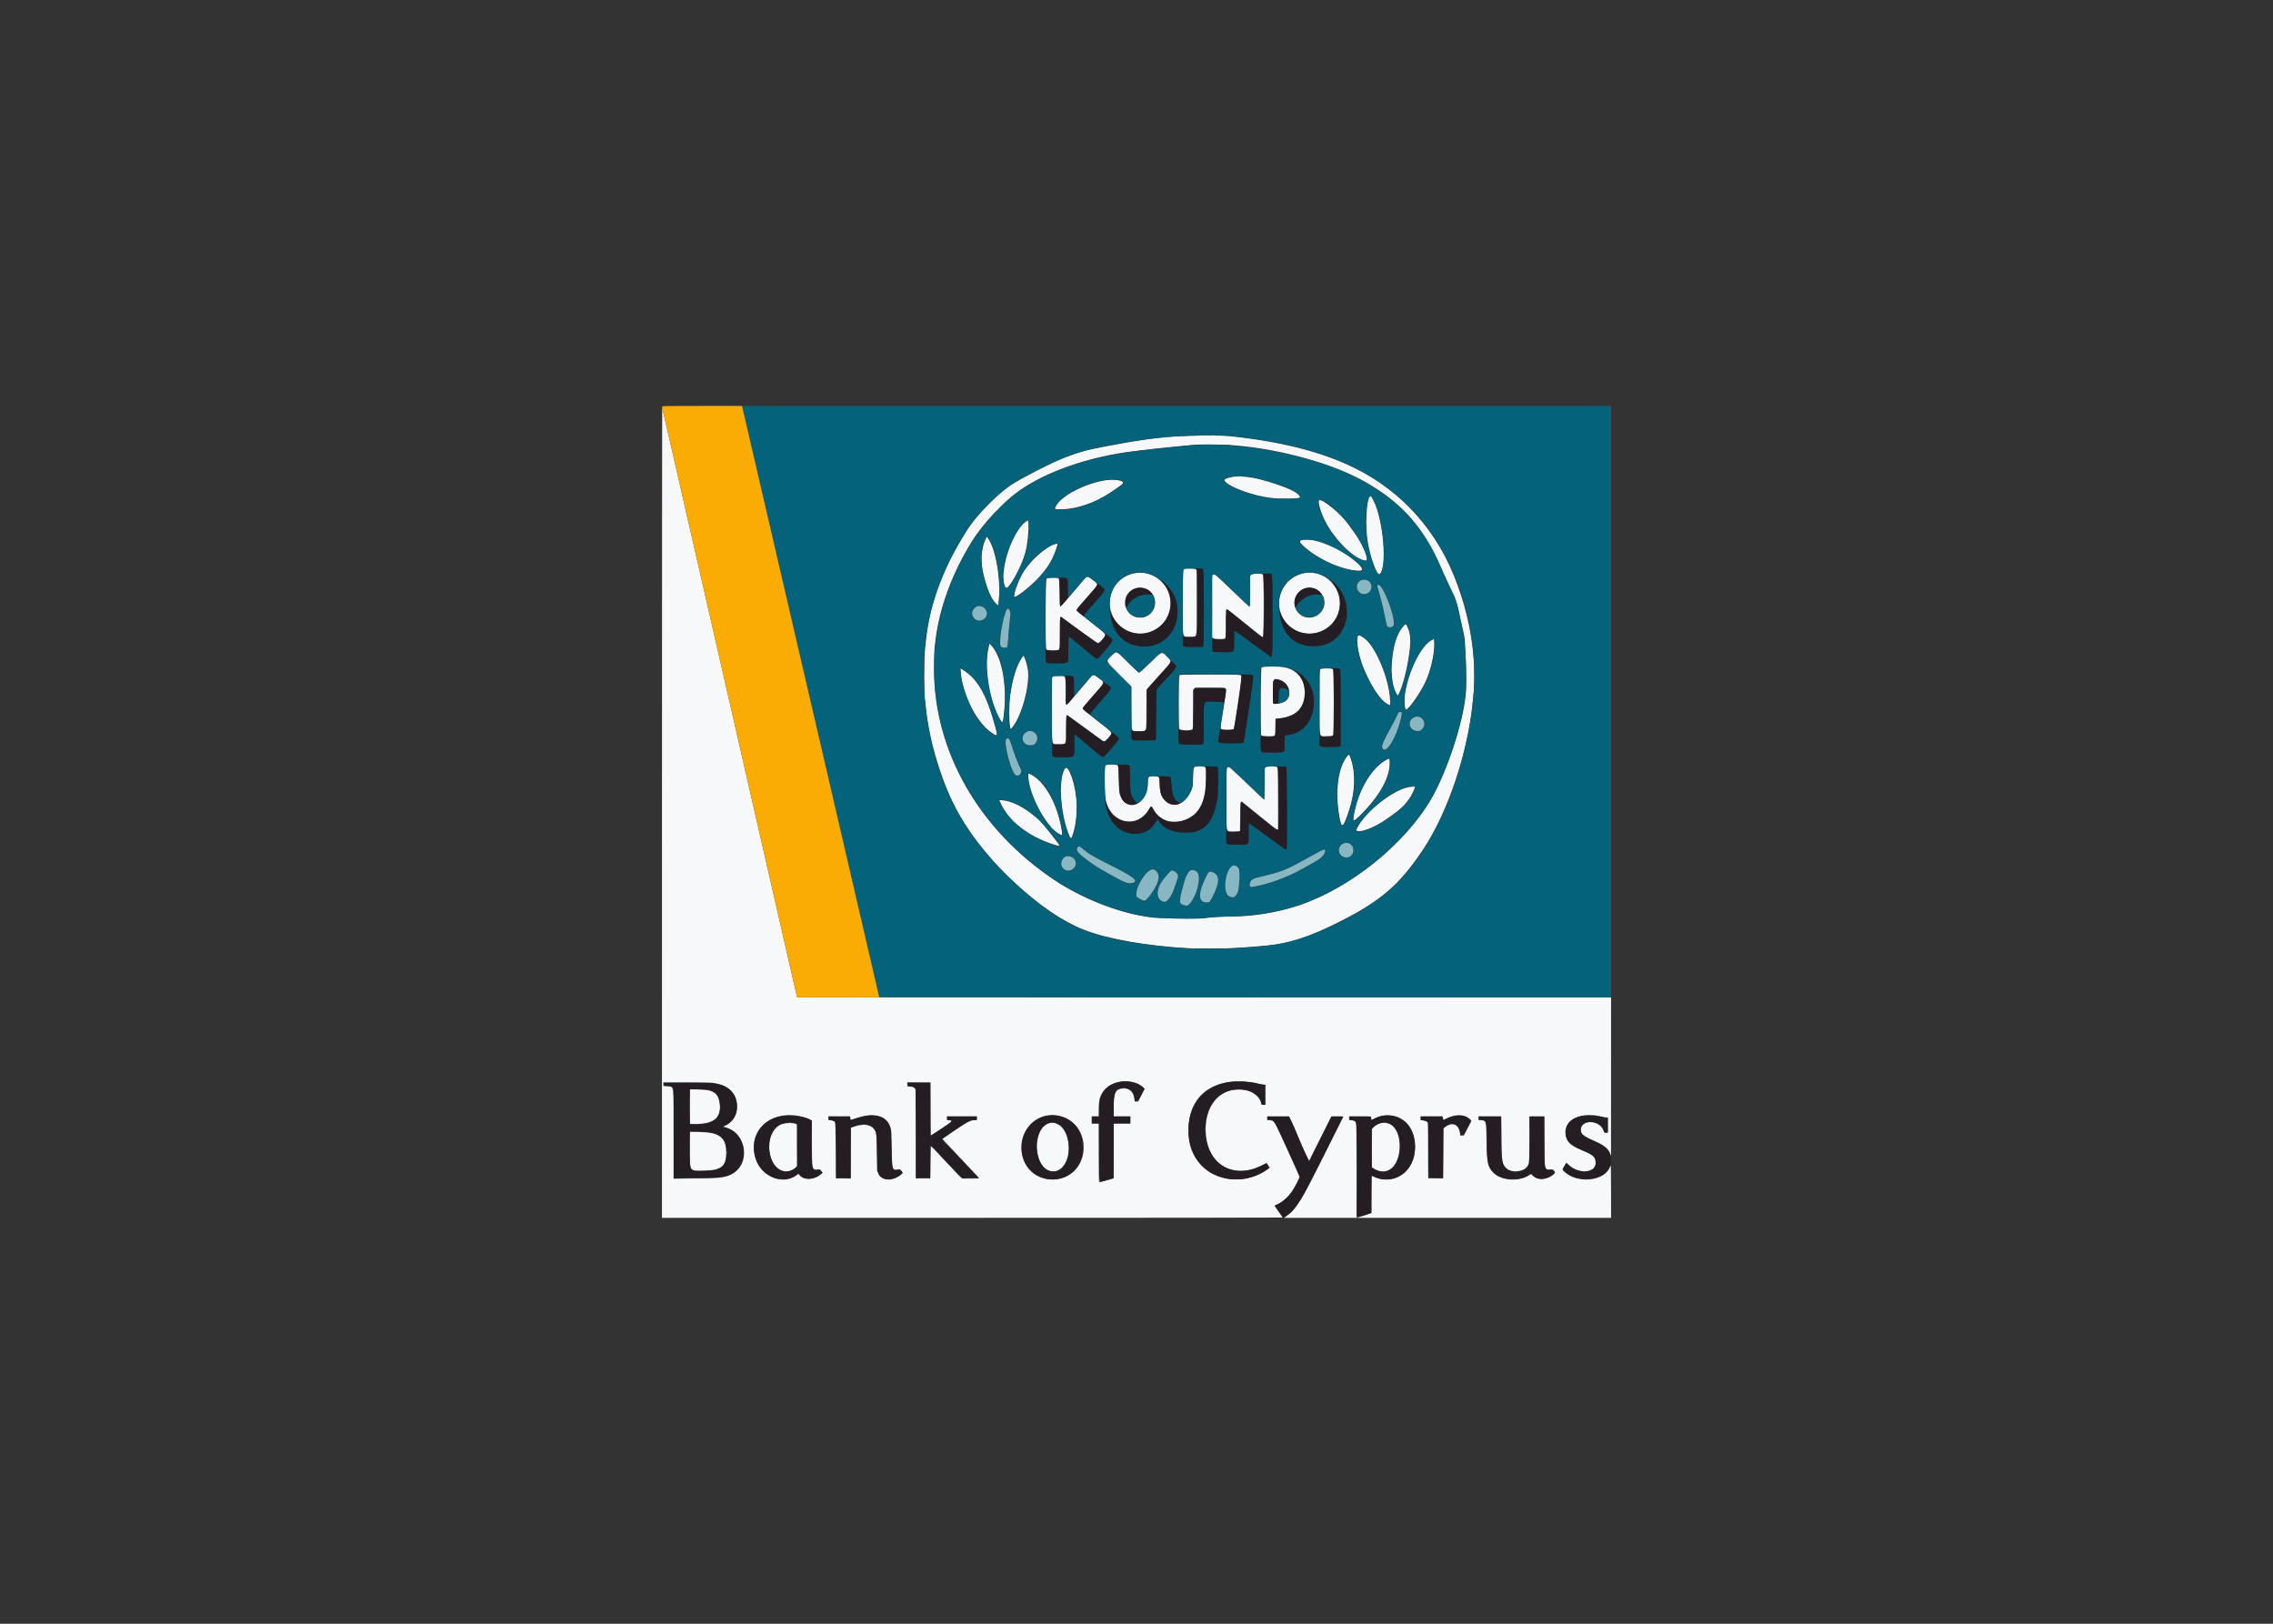 <svg clip-rule="evenodd" fill-rule="evenodd" stroke-linejoin="round" stroke-miterlimit="2" viewBox="0 0 560 400" xmlns="http://www.w3.org/2000/svg"><rect x="0" y="0" width="560" height="400" fill="#333333" stroke="none"/><g transform="matrix(.684 0 0 .684 163.041 100)"><path d="m.077 146.412-.014 145.992h111.796c61.489 0 111.797-.045 111.797-.098 0-.054-.644-.994-1.43-2.089-1.664-2.316-1.641-2.234-.715-2.605 1.881-.752 4.176-2.759 5.589-4.886.895-1.347 2.603-4.63 2.609-5.013.004-.349-8.278-18.592-8.811-19.407-.48-.734-1.108-1.065-2.021-1.065h-.773v-1.346h7.863l.854 1.725c.47.948 1.545 3.428 2.388 5.51.845 2.082 2.076 4.909 2.736 6.282l1.201 2.496 4.004-8.006 4.003-8.007h4.375l-6.245 12.493c-9.218 18.441-10.827 21.07-14.36 23.448l-.842.568h117.849l-.011-9.716c-.01-8.252-.045-9.61-.231-9.013-1.614 5.16-10.555 6.659-15.875 2.661-1.519-1.143-1.541-1.226-.7-2.619l.704-1.165.913.836c3.748 3.424 9.811 2.848 9.621-.914-.103-2.051-.789-2.681-4.69-4.305-4.533-1.888-5.895-3.232-6.16-6.084-.481-5.136 5.769-8.047 13.114-6.11.537.141 1.237.257 1.557.257h.58v5.552h-.646c-.602 0-.66-.044-.836-.631-1.118-3.732-7.545-4.473-8.206-.946-.34 1.806.638 2.707 4.914 4.534 3.258 1.391 4.917 2.726 5.601 4.506l.333.865.009-28.56.009-28.559-146.565.001c-80.612.001-146.583-.017-146.605-.041s-.619-2.579-1.327-5.679c-.709-3.1-5.34-23.352-10.293-45.005-4.954-21.652-9.298-40.656-9.655-42.228-.755-3.329-16.364-71.577-18.334-80.167-.733-3.193-3.043-13.3-5.133-22.461-2.091-9.16-3.83-16.732-3.865-16.824s-.07 65.528-.076 145.823m193.108-135.745c-.036.032-1.844.108-4.018.169-3.561.101-7.151.313-8.749.517-.324.042-1.383.158-2.355.258-2.326.238-7.346.984-10.852 1.612-13.584 2.43-16.408 3.12-22.396 5.472-4.328 1.7-15.485 7.447-19.102 9.839-4.585 3.031-12.119 10.651-15.207 15.377-8.321 12.738-13.569 26.031-15.048 38.107-.101.833-.213 1.68-.248 1.881-.035.203-.114.96-.175 1.683-.06.723-.141 1.504-.177 1.735-.412 2.545-.406 18.128.006 18.844.027.046.099.689.161 1.43 1.062 12.748 6.072 29.069 12.212 39.789 9.768 17.052 29.566 35.308 44.748 41.264 8.466 3.321 22.652 5.833 37.742 6.682 2.302.13 14.983.079 16.012-.064.277-.039 1.553-.121 2.836-.183 1.283-.063 2.457-.137 2.609-.165.151-.029 1.107-.103 2.125-.165 1.018-.063 1.964-.141 2.104-.175.138-.035.857-.109 1.598-.167 8.91-.692 15.809-2.919 27.675-8.933 14.649-7.424 21.296-13.261 29.869-26.233 8.596-13.006 15.845-34.651 17.496-52.239.056-.602.132-1.321.168-1.598 2.296-17.781-3.521-42.014-13.812-57.539-14.633-22.073-36.436-32.996-73.846-36.995-1.904-.204-11.189-.37-11.376-.203m11.123 3.36c.232.034 1.102.115 1.935.179 16.618 1.286 35.816 6.678 47.377 13.309 13.358 7.661 21.016 16.491 27.569 31.79.754 1.758 2.079 4.635 2.945 6.393 1.84 3.734 2.369 5.303 3.274 9.71.366 1.785.892 4.191 1.17 5.348.703 2.934.662 2.516 1.04 10.768.164 3.577.209 9.917.078 11.019-.032.278-.109 1.035-.168 1.683-.911 9.911-6.703 27.451-12.251 37.097-9.374 16.299-29.157 32.273-47.698 38.514-7.344 2.473-16.018 3.965-23.42 4.031-4.714.041-7.808.223-10.768.632-2.76.382-16.549.135-19.515-.348-.232-.038-.989-.156-1.683-.262-10.342-1.58-23.139-6.713-32.773-13.146-27.215-18.172-43.318-46.349-43.351-75.855-.005-4.557.108-7.71.317-8.866.031-.167.107-.758.171-1.314 1.333-11.726 5.998-24.433 13.255-36.099 3.689-5.93 11.209-13.989 16.72-17.915 9.888-7.046 25.373-12.426 41.37-14.377.834-.102 1.742-.215 2.02-.254 1.257-.171 4.872-.591 6.477-.752.971-.097 2.107-.212 2.523-.254 1.077-.11 4.152-.415 5.048-.5.416-.041 1.552-.157 2.523-.258 3.644-.38 5.769-.461 10.516-.4 2.683.035 5.068.093 5.299.127m.757 11.62c-2.527.593-2.856.923-1.856 1.866 2.169 2.046 9.673 4.711 15.612 5.545 3.667.514 11.06.413 11.06-.152 0-1.599-5.165-3.946-14.048-6.382-3.797-1.042-8.447-1.421-10.768-.877m-45.004 1.106c-7.257.992-16.113 5.541-18.082 9.287-.64 1.215-.666 1.2 1.972 1.184 5.274-.031 12.079-2.319 17.314-5.82 4.543-3.038 4.852-3.283 4.852-3.827 0-.772-3.226-1.211-6.056-.824m94.794 6.129c-1.119 1.708-1.459 10.98-.59 16.065 1.02 5.966 3.399 12.369 4.315 11.609 2.754-2.286 1.364-19.281-2.151-26.319-.98-1.96-1.106-2.069-1.574-1.355m-18.059 1.09c-.605.38.488 4.239 2.123 7.5 3.455 6.888 11.049 14.216 14.734 14.216 1.235 0-1.294-6.106-4.121-9.951-.861-1.171-1.903-2.61-2.316-3.197-2.552-3.636-9.361-9.234-10.42-8.568m-105.909 7.879c-5.207 3.975-9.773 19.339-7.011 23.587.838 1.289 5.856-7.719 7.166-12.862.893-3.511 1.429-11.361.775-11.356-.058.001-.476.284-.93.631m-14.362 6.379c-1.555 3.38-1.759 8.226-.545 12.91 1.436 5.545 2.914 8.801 4.656 10.26l.533.446.14-1.139c.961-7.819-1.032-19.555-3.946-23.235l-.31-.392zm114.618-.011c-1.711.251-1.718.6-.042 2.191 4.392 4.168 11.905 7.844 17.875 8.745 3.782.571 4.22-.059 1.687-2.429-5.362-5.015-14.916-9.179-19.52-8.507m-89.841 1.648c-2.842.903-8.104 5.491-10.632 9.27-1.86 2.78-4.27 9.044-3.7 9.615.414.415 4.616-2.75 7.62-5.739 3.871-3.852 5.967-7.051 7.372-11.252.8-2.389.809-2.36-.66-1.894m47.024 8.798c-.676.241-.674.191-.674 12.16 0 13.739-.296 12.286 2.508 12.286 2.851 0 2.54 1.513 2.54-12.327v-11.712l-.375-.262c-.37-.259-3.375-.369-3.999-.145m-18.597 1.713c-8.384 2.063-11.234 12.263-5.132 18.365 6.671 6.671 17.996 2.399 18.612-7.021.478-7.319-6.381-13.09-13.48-11.344m60.889.005c-8.219 2.236-11.053 12.389-5.117 18.334 6.912 6.924 18.655 2.131 18.707-7.635.038-7.17-6.793-12.548-13.59-10.699m-18.316.418-.437.438.023 5.505c.015 3.718-.035 5.524-.154 5.564-.097.033-2.876-2.539-6.174-5.715-6.247-6.014-6.314-6.071-6.93-5.842l-.378.141v22.536l.373.263c.474.331 3.983.38 4.303.06.148-.148.202-1.519.202-5.118 0-5.05.033-5.448.445-5.448.133 0 3.017 2.271 6.409 5.047 3.391 2.776 6.304 5.048 6.47 5.048.447 0 .476-22.193.03-22.563-.583-.483-3.676-.422-4.182.084m-59.563.991c-.237.206-2.341 2.645-4.675 5.421-2.335 2.776-4.357 5.047-4.494 5.047-.213 0-.261-.735-.333-5.011-.071-4.209-.125-5.038-.337-5.172-.42-.264-3.919-.204-4.3.074-.429.315-.522 25.048-.095 25.561.331.401 4.237.412 4.635.014.23-.23.265-1.016.265-6.057 0-4.156.053-5.792.188-5.792.104 0 .728.404 1.388.898 2.291 1.713 10.735 7.865 11.395 8.302.865.572 1.136.448 2.4-1.097 1.479-1.806 1.726-1.45-4.183-6.047-2.776-2.161-5.102-4.074-5.168-4.252-.139-.376.049-.612 4.474-5.619 3.521-3.985 3.444-3.728 1.548-5.209-1.826-1.426-2.144-1.55-2.708-1.061m21.533 4.003c3.278 1.226 4.469 5.418 2.352 8.282-3.085 4.176-9.755 1.954-9.745-3.247.007-3.845 3.755-6.397 7.393-5.035m60.908-.057c1.182.412 2.754 2.003 3.18 3.217 1.987 5.663-5.326 9.93-9.221 5.381-3.581-4.185.805-10.427 6.041-8.598m32.129 13.381c-2.366 2.521-3.719 6.499-4.296 12.635-.475 5.057.301 10.212 1.837 12.197l.308.397.529-1.097c1.794-3.722 3.901-13.678 3.898-18.424-.002-2.255-.25-3.611-.922-5.039-.658-1.395-.668-1.4-1.354-.669m-16.669 3.924c-.58 2.309.569 7.917 2.531 12.35 3.021 6.828 6.077 11.113 8.741 12.256l.486.207-.092-2.067c-.323-7.389-5.081-18.913-9.062-21.95-1.686-1.286-2.424-1.511-2.604-.796m26.74 1.255c-3.692 1.835-8.116 10.485-9.589 18.75-.474 2.659-.3 6.309.301 6.309.863 0 4.718-5.433 6.776-9.549 2.221-4.44 3.824-12.019 3.275-15.478l-.061-.38zm-159.688 2.773c-1.67 7.115.418 19.784 4.286 26.015.794 1.28.831 1.23 1.184-1.555 1.31-10.371-.505-20.812-4.37-25.134l-.747-.835zm44.177 3.025c-1.998 1.931-2.223 1.423 2.903 6.562l4.374 4.386v7.652c0 9.299-.282 8.4 2.628 8.4 3.085 0 2.754.893 2.763-7.451.005-5.165.063-7.223.211-7.549.111-.246 2.057-2.472 4.324-4.946 4.989-5.445 4.803-4.984 2.804-6.935-1.903-1.858-1.508-2.007-5.911 2.233-2.1 2.024-3.89 3.618-4.063 3.618-.176 0-1.894-1.582-4.022-3.701-4.403-4.387-3.983-4.229-6.011-2.269m-32.306.796c-1.831 2.77-3.305 7.632-4.095 13.502-.522 3.884-.367 11.861.23 11.861.369 0 1.862-2.216 2.668-3.961 2.677-5.792 4.173-13.595 3.422-17.838-.289-1.627-1.252-4.447-1.521-4.447-.066 0-.384.398-.704.883m86.464 3.295c-.336.371-.436 23.814-.104 24.434.221.414 4.515.504 4.848.103.115-.137.203-1.341.231-3.154l.046-2.933 1.346-.132c6.015-.593 9.154-3.733 9.167-9.17.011-4.912-2.636-8.262-7.267-9.195-2.02-.407-7.887-.374-8.267.047m-108.384 1.559c.781 8.57 5.852 18.478 11.262 22.001 2.153 1.402 2.157 1.394 1.12-2.429-3.139-11.58-6.374-17.159-11.844-20.429l-.651-.389zm129.569-.93c-.236.236-.265 1.549-.265 11.934 0 13.712-.313 12.197 2.524 12.197 1.589 0 2.048-.054 2.259-.265.403-.402.403-23.464 0-23.866-.386-.386-4.133-.386-4.518 0m-50.759 2.201c-.371.448-.422 18.842-.054 19.368.38.54 4.495.583 4.78.049.112-.209.175-2.796.175-7.242v-6.917l.825-.825h5.186c5.713 0 5.934.037 5.934.99 0 .255-.419 3.034-.932 6.173-1.152 7.062-1.192 7.396-.921 7.723.316.381 4.238.372 4.556-.01.178-.215 2.821-17.666 2.843-18.776.017-.828.255-.811-11.342-.811-9.857 0-10.84.025-11.05.278m-31.769.387c-.255.273-2.305 2.696-4.554 5.384-2.251 2.687-4.184 4.886-4.297 4.886-.371 0-.409-.484-.409-5.219 0-5.62.191-5.211-2.44-5.211-1.258 0-1.787.067-2.065.262l-.374.261v11.756c0 13.808-.311 12.284 2.509 12.284 2.76 0 2.538.482 2.538-5.513 0-5.389-.013-5.332 1.037-4.536 1.379 1.044 11.834 8.653 12.204 8.882.57.352 1.092.048 2.143-1.245 1.491-1.832 1.757-1.446-4.196-6.075-4.186-3.254-5.132-4.063-5.132-4.391 0-.285 1.07-1.615 3.66-4.551 4.44-5.034 4.303-4.641 2.174-6.263-1.764-1.343-2.123-1.433-2.798-.711m67.906 1.268c2.977.885 4.41 4.586 2.716 7.018-.572.822-2.288 1.52-3.792 1.543l-1.307.021-.047-4.122c-.057-5.057.009-5.179 2.43-4.46m24.391 27.344c-3.37 4.005-4.54 12.656-2.944 21.784.829 4.743 1.334 4.41 3.573-2.357 2.096-6.333 2.324-13.059.617-18.174-.614-1.837-.69-1.914-1.246-1.253m13.941 1.477c-5.129 2.833-9.7 10.33-11.421 18.735-.791 3.862-.63 3.899 2.644.605 6.494-6.533 10.038-12.984 10.038-18.267 0-1.697-.052-1.741-1.261-1.073m-101.101 2.039c-.478.529-.31 11.148.205 13.019 2.237 8.115 11.325 9.731 15.413 2.742.784-1.341.962-1.367 1.535-.227 2.299 4.579 7.676 6.047 12.697 3.467 4.324-2.221 6.131-6.253 6.341-14.151.128-4.776.27-4.499-2.309-4.499-2.391 0-2.244-.245-2.354 3.937-.086 3.346-.093 3.394-.629 4.643-3.483 8.11-11.466 6.376-11.477-2.493-.003-2.597.029-2.555-2.007-2.555-2.156 0-2.094-.082-2.205 2.927-.272 7.417-7.593 10.278-9.948 3.888-.341-.924-.38-1.413-.468-5.777-.115-5.708.118-5.244-2.626-5.244-1.636 0-1.914.041-2.168.323m57.535.724c-.224.321-.261 1.178-.261 5.973 0 3.079-.057 5.596-.127 5.594-.069-.003-2.883-2.652-6.253-5.889-4.08-3.917-6.244-5.883-6.477-5.881-.898.007-.855-.572-.855 11.529 0 13.226-.359 11.718 2.773 11.649l2.106-.047.044-5.155c.046-5.355.121-5.893.755-5.409.116.089 2.909 2.369 6.208 5.068 3.634 2.974 6.137 4.907 6.351 4.907h.354v-11.092c0-9.859-.03-11.121-.265-11.356-.468-.468-4.01-.379-4.353.109m-72.164.375c-2.308 3.523-1.758 15.128 1.082 22.831 1.015 2.75 1.124 2.797 1.809.774.987-2.917 1.504-7.423 1.317-11.484-.287-6.246-2.978-13.998-4.208-12.121m-13.169 3.18c.551 7.175 7.01 18.645 11.6 20.603.676.288.673.293.545-.767-1.075-8.881-5.732-17.798-10.79-20.66-1.475-.836-1.483-.831-1.355.824m135.881 3.742c-5.71 1.668-14.527 8.89-17.265 14.142l-.588 1.131.388.215c1.176.653 6.054-1.138 9.557-3.508 5.226-3.537 7.313-5.347 9.178-7.961.729-1.021 2.086-3.775 2.092-4.245.004-.352-1.797-.232-3.362.226m-145.936 5.386c2.783 6.315 9.692 11.855 18.408 14.759 2.201.733 2.861.876 2.861.619 0-.214-3.409-4.644-5.32-6.913-4.251-5.047-10.688-9.026-15.151-9.363l-1.236-.094zm47.934 100.621c1.282.318 2.743 1.091 3.458 1.829l.557.574-2.332 4.543-1.237.005-.118-.942c-.312-2.496-1.584-3.762-3.776-3.762-3.001 0-3.691 1.356-3.698 7.27l-.004 2.818h6.057v2.524h-6.057v19.773l-2.521.724c-1.386.399-2.597.676-2.691.619-.113-.07-.171-3.692-.171-10.611v-10.505h-2.524v-2.524h2.524l.001-2.229c0-1.226.08-2.721.176-3.323.817-5.124 6.496-8.241 12.356-6.783m42.363-.015c.998.138 2.285.398 2.86.578.574.18 1.329.329 1.676.33l.63.002v7.234h-.757c-.626 0-.757-.054-.757-.313 0-1.87-2.494-4.212-5.138-4.826-9.282-2.152-16.117 5.59-14.721 16.678 1.351 10.736 10.576 15.303 20.418 10.108l1.316-.694.306.406c.168.223.431.617.583.875l.276.467-.805.593c-3.299 2.432-7.984 3.793-12.292 3.574-10.73-.548-17.46-9.189-16.027-20.576 1.342-10.663 9.89-16.164 22.432-14.436m-193.948.244c4.875.695 7.731 2.829 8.574 6.401.897 3.809-.565 7.274-3.738 8.856l-1.054.526.96.279c7.76 2.256 9.004 13.56 1.862 16.906-2.673 1.252-3.676 1.367-12.703 1.467l-7.949.088v-15.894c0-18.793.209-17.272-2.398-17.425l-1.303-.076v-1.304l8.285.004c4.602.002 8.81.079 9.464.172m78.526 9.414.043 9.589 3.75-2.468c4.037-2.656 4.317-2.956 2.852-3.05l-.797-.051v-1.328h10.767v1.346h-.727c-1.511 0-2.373.437-7.033 3.559-2.484 1.666-4.549 3.079-4.587 3.142-.038.062 1.192 1.44 2.732 3.062 5.596 5.892 10.456 11.087 10.456 11.176 0 .05-1.366.092-3.035.092h-3.036l-.856-.799c-.471-.44-2.188-2.239-3.817-3.997s-3.795-4.052-4.815-5.099l-1.854-1.901-.084 5.855-.084 5.856h-5.216l-.085-32.161-.416-.39c-.307-.288-.691-.417-1.471-.491l-1.056-.101-.052-.715-.051-.716h8.428zm-86.686-7.066v12.45h2.417c6.475 0 9.227-2.667 8.191-7.935-.699-3.555-2.496-4.503-8.547-4.511zm39.619 9.676c1.526.324 3.058.839 3.746 1.258l.547.333v7.952c.001 9.8.023 9.902 2.018 9.666.801-.094.85-.076 1.35.524l.518.623-.634.554c-2.415 2.111-6.31 2.246-7.751.268l-.323-.443-.828.594c-4.977 3.571-12.554.456-14.646-6.021-3.132-9.692 5.151-17.615 16.003-15.308m27.87-.18c2.532.537 3.933 1.847 4.781 4.469.257.793.313 1.834.399 7.318.123 7.82.146 7.9 2.252 7.585.691-.105.747-.079 1.257.555l.533.664-.579.508c-2.975 2.613-6.88 2.506-8.246-.227l-.504-1.009-.097-6.562c-.107-7.289-.135-7.484-1.261-8.8-1.177-1.376-3.824-1.621-6.76-.626l-1.388.47v18.302l-2.65-.047-2.65-.046-.084-10.027c-.068-8.105-.128-10.079-.312-10.301-.256-.308-1.212-.615-1.917-.617-.428-.001-.463-.052-.463-.673v-.674h7.864l.207 1.294 1.895-.632c3.247-1.082 5.632-1.367 7.723-.924m66.381.284c10.873 3.355 10.463 19.733-.559 22.372-5.74 1.374-11.424-1.655-13.265-7.069-3.16-9.288 4.791-18.089 13.824-15.303m119.798-.172c4.686 1.12 7.479 5.247 7.502 11.086.036 9.204-7.719 14.414-15.579 10.467-.069-.035-.126 2.964-.126 6.666v6.73l-2.313.771c-1.273.423-2.484.77-2.693.77h-.377v-16.919c0-11.798-.056-17.022-.182-17.259-.23-.428-1.141-.816-1.917-.816-.581 0-.594-.014-.594-.672v-.674h7.878l.22 1.304.872-.48c2.244-1.237 4.788-1.576 7.309-.974m25.832.197c.835.382 2.039 1.388 1.934 1.615-.028.058-.655 1.259-1.395 2.669l-1.346 2.563-.616.002-.615.002-.112-.883c-.419-3.296-2.783-4.207-5.471-2.107l-.421.329-.084 9.027-.084 9.028h-5.384l-.043-10.041-.043-10.041-.428-.337c-.239-.188-.834-.387-1.345-.451l-.917-.114v-1.308h7.895l.172.639.172.64 1.306-.629c2.487-1.198 5.033-1.423 6.825-.603m12.778 7.483c.084 9.209.267 10.139 2.289 11.561 1.499 1.054 5.191.785 6.497-.473 1.253-1.206 1.266-1.321 1.266-10.572v-8.046h5.384l.003 8.118c.005 10.874.065 11.203 2.022 11.002 1.84-.188 2.333 1.136.801 2.151-2.503 1.66-5.286 1.719-6.86.144-.48-.479-.823-.702-.943-.612-3.596 2.729-10.07 2.543-13.193-.377-2.19-2.049-2.563-3.696-2.651-11.673-.082-7.397-.084-7.407-2.223-7.407h-.678v-1.346h8.217zm-258.981-4.855c-3.914 1.252-5.838 6.905-4.142 12.171 1.49 4.628 5.68 6.364 8.782 3.64l.591-.518v-15.124l-.584-.244c-.836-.35-3.452-.308-4.647.075m95.233.095c-4.946 2.577-4.669 14.288.393 16.586 4.934 2.24 8.898-4.341 7.026-11.665-1.091-4.264-4.43-6.479-7.419-4.921m119.351-.009c-.476.222-1.176.684-1.556 1.028l-.692.625v13.92l.657.435c4.73 3.129 9.301-.829 9.338-8.086.032-6.231-3.538-9.881-7.747-7.922m-247.881 9.141c0 8.28-.406 7.702 5.314 7.578 6.095-.131 7.728-1.493 7.723-6.441-.005-5.534-2.22-7.261-9.545-7.442l-3.492-.086z" fill="#f6f8f9"/><path d="m29.083.379c.05.208.889 3.823 1.864 8.033.976 4.211 2.645 11.403 3.709 15.983 1.065 4.581 2.266 9.766 2.672 11.525.405 1.758 1.721 7.436 2.925 12.617 1.204 5.182 3.068 13.208 4.142 17.834 1.075 4.627 2.552 10.987 3.281 14.133.73 3.146 1.979 8.521 2.776 11.944.798 3.424 1.669 7.172 1.935 8.328.703 3.054 5.584 24.099 7.569 32.639.937 4.026 2.905 12.505 4.375 18.844 1.47 6.338 3.325 14.325 4.122 17.749.799 3.424 1.896 8.156 2.44 10.515.543 2.36 1.526 6.6 2.183 9.422 2.35 10.086 4.098 17.624 4.704 20.273l.614 2.692 131.768.042 131.768.042v-212.994h-312.936zm177.749 10.633c27.983 3.161 46.042 10.203 60.483 23.588 19.809 18.361 29.095 49.13 23.882 79.131-4.119 23.703-12.395 42.606-24.679 56.374-10.024 11.236-32.908 22.737-48.329 24.291-15.519 1.563-27.654 1.537-40.8-.087-20.834-2.576-30.006-5.951-41.903-15.421-24.017-19.118-35.983-39.131-40.016-66.923-3.595-24.784.972-46.196 14.314-67.106 3.87-6.065 11.825-13.999 17.47-17.424 9.033-5.481 20.291-10.332 27.928-12.031 18.676-4.157 38.675-5.858 51.65-4.392m-14.637 3.071c-4.008.247-19.831 1.964-24.647 2.676-18.075 2.669-33.226 8.681-42.65 16.923-9.042 7.909-16.157 18.356-21.117 31.007-14.916 38.048.238 80.847 37.481 105.853 10.969 7.366 25.652 12.837 36.711 13.68 6.674.508 15.401.509 18.68.002.648-.1 3.828-.251 7.066-.336 18.241-.473 31.004-4.406 45.594-14.051 10.743-7.102 21.075-17.44 26.941-26.954 5.863-9.51 11.67-26.404 13.115-38.153.725-5.894.192-19.599-.942-24.226-.272-1.111-.767-3.344-1.098-4.963-1.006-4.918-1.343-5.94-3.099-9.422-.631-1.249-1.804-3.786-2.607-5.636-3.283-7.565-4.451-9.858-6.901-13.548-9.307-14.021-24.518-23.601-45.514-28.664-14.306-3.45-26.529-4.833-37.013-4.188m19.412 11.406c2.96.446 11.804 2.992 14.331 4.126 2.266 1.016 4.508 3.031 3.971 3.567-.45.451-10.264.26-12.828-.249-7.818-1.553-15.754-5.196-14.359-6.59.935-.935 5.461-1.37 8.885-.854m-46.307 1.261c1.311.373 1.277 1.127-.094 2.114-8.13 5.848-14.787 8.492-21.368 8.483-2.593-.003-2.617-.019-1.971-1.295 2.656-5.263 17.253-11.056 23.433-9.302m90.457 6.015c3.926 5.561 5.961 25.11 2.902 27.878-1.24 1.122-4.209-7.678-4.875-14.448-.712-7.239.503-15.512 1.973-13.43m-17.38 1.451c5.106 2.404 13.849 13.532 15.417 19.621.596 2.314.188 2.488-2.626 1.124-5.49-2.66-11.865-10.59-14.023-17.443-1.135-3.605-.878-4.295 1.232-3.302m-106.123 8.63c.353 6.496-2.095 14.618-6.34 21.028-1.741 2.628-2.509 2.246-3.043-1.512-.794-5.58 4.419-18.559 8.416-20.953.777-.464.872-.324.967 1.437m-13.683 6.533c1.799 3.698 2.825 8.578 3.062 14.568.114 2.858-.155 7.673-.445 7.966-.412.417-2.518-2.423-3.351-4.52-3.216-8.097-3.6-15.111-1.092-19.961l.29-.561.399.496c.221.274.732 1.179 1.137 2.012m117.224-.933c5.403 1.195 15.879 7.638 16.718 10.282.514 1.62-6.011.509-11.69-1.99-6.551-2.882-12.865-7.925-10.648-8.505.836-.219 4.254-.089 5.62.213m-93.063 1.267c0 .851-1.749 5.07-2.915 7.034-2.4 4.04-8.206 9.84-11.736 11.721-1.277.681-1.384.58-1.061-1.004 1.401-6.86 6.683-13.746 13.194-17.202 1.043-.553 2.518-.874 2.518-.549m52.197 9.069c.375.285.466 27.456.092 27.829-.388.388-6.981.274-7.195-.124-.32-.599-.233-27.351.091-27.675.358-.359 6.543-.385 7.012-.03m-19.812 1.557c1.483.38 3.635 1.513 5.147 2.71 9.967 7.88 5.683 23.583-6.408 23.494-8.046-.06-12.473-5.378-12.521-15.041-.038-7.831 6.412-13.056 13.782-11.163m61.311.093c14.529 4.482 13.286 26.129-1.5 26.113-8.132-.008-12.644-5.524-12.629-15.439.008-5.869 3.776-10.083 9.938-11.113.817-.137 3.097.101 4.191.439m-16.798.141c.448.24.518 29.541.071 29.712-.327.126-.148.249-7.182-4.929-3.311-2.438-6.097-4.432-6.19-4.432-.109 0-.17 1.266-.17 3.533 0 4.603.377 4.206-4.006 4.206-2.565 0-3.406-.053-3.649-.231-.484-.353-.642-27.005-.164-27.534.651-.718.819-.589 7.162 5.516 3.341 3.215 6.142 5.871 6.226 5.902.087.032.151-2.351.151-5.669v-5.725l.374-.261c.449-.316 6.811-.391 7.377-.088m-64.314 2.085c3.852 2.951 4.155 3.213 4.205 3.635.039.333-.551 1.096-2.926 3.781-4.232 4.784-4.595 5.235-4.499 5.585.046.166 1.8 1.645 3.898 3.287 2.098 1.641 4.32 3.382 4.939 3.87 1.933 1.522 1.981 1.329-1.339 5.3-2.023 2.421-2.5 2.903-2.872 2.903-.34 0-1.597-.975-5.213-4.04-2.62-2.223-4.835-3.997-4.92-3.944-.089.055-.156 1.973-.156 4.468v4.372l-.413.413c-.509.509-6.762.656-7.42.174-.319-.232-.328-.61-.372-15.139l-.044-14.9.361-.36c.389-.389 7.058-.353 7.468.041.095.092.204 1.64.252 3.587l.084 3.425 1.43-1.705c5.96-7.104 5.141-6.588 7.537-4.753m99.044.141c3.082 1.724.507 6.433-2.615 4.783-2.482-1.313-1.536-5.159 1.27-5.159.383 0 .961.162 1.345.376m4.714 2.312c1.64 2.064 3.954 8.007 4.563 11.721.404 2.456.178 2.914-1.432 2.914-1.038 0-1.127-.168-1.704-3.196-.51-2.682-1.734-7.691-2.581-10.559-.373-1.269-.385-1.405-.134-1.552.463-.27.594-.201 1.288.672m-85.385 2.807c-2.38.398-4.816 2.047-5.994 4.056l-.451.768.388.729c2.546 4.8 9.926 2.805 9.926-2.682 0-2.615-.994-3.352-3.869-2.871m60.336.165c-2.85.648-6.245 3.803-5.547 5.155 2.584 4.997 10.044 3.209 10.052-2.408.005-2.871-1.07-3.527-4.505-2.747m-118.026 4.344c2.152 1.623 1.121 4.964-1.532 4.964-2.891 0-3.868-3.808-1.31-5.113.729-.371 2.258-.292 2.842.149m9.219.859c.552.702.581 1.403.192 4.568-.202 1.642-.432 4.16-.511 5.594-.193 3.503-.271 3.702-1.455 3.702-1.419 0-1.743-.414-1.741-2.223.004-2.372.845-6.875 1.88-10.06.714-2.198.961-2.437 1.635-1.581m143.287 5.878c1.715 2.927 1.608 7.725-.371 16.649-.893 4.022-2.535 8.665-3.065 8.665-.22 0-1.498-2.847-1.774-3.954-1.744-6.983.561-18.903 4.21-21.774.561-.442.478-.476 1 .414m-16.079 3.911c4.435 2.54 10.07 15.645 10.091 23.464.003 1.481-.063 1.535-1.182.964-4.386-2.238-10.582-14.931-10.884-22.296-.122-2.976.094-3.209 1.975-2.132m25.868 3.769c-.221 7.111-4.179 16.72-8.877 21.546-1.665 1.711-2.018 1.365-2.018-1.977 0-7.725 5.199-19.5 9.755-22.093 1.226-.698 1.239-.671 1.14 2.524m-157.7 1.719c2.653 4.479 3.738 14.405 2.597 23.739-.346 2.826-.999 2.178-3.118-3.099-3.031-7.547-4.078-18.569-2.219-23.365l.177-.455.987 1.093c.544.602 1.252 1.541 1.576 2.087m43.639.169c.25.131 2.034 1.835 3.964 3.786 1.931 1.951 3.599 3.548 3.706 3.548.109 0 1.822-1.577 3.809-3.506 4.874-4.729 4.176-4.604 7.317-1.301 2.882 3.03 2.988 2.418-1.181 6.834-1.851 1.959-3.456 3.763-3.567 4.006-.15.328-.205 2.745-.211 9.215-.006 7.286-.047 8.802-.242 8.964-.318.264-8.151.277-8.414.014-.127-.127-.211-3.142-.268-9.678l-.085-9.492-4.416-4.428c-2.552-2.559-4.416-4.558-4.416-4.736 0-.509 2.843-3.314 3.499-3.452.028-.006.255.096.505.226m-32.784 3.775c1.281 4.332.841 8.981-1.504 15.925-1.431 4.234-3.546 8.18-4.26 7.945-.437-.142-.631-1.735-.65-5.338-.045-8.687 1.877-16.92 4.867-20.845l.437-.574.39.885c.214.485.539 1.387.72 2.002m92.913 1.524c2.495.537 5.08 1.859 6.88 3.518 6.954 6.41 3.495 19.722-5.441 20.936l-1.472.2v2.767c0 2.34-.043 2.816-.278 3.076-.38.418-7.606.475-8.018.063-.325-.324-.497-9.077-.423-21.348l.055-8.889.42-.342c.464-.377 6.498-.363 8.277.019m-114.116 2.181c4.28 3.37 7.058 8.692 9.849 18.866 1.206 4.397 1.067 4.548-2.04 2.207-3.697-2.785-5.867-6.114-8.349-12.807-1.431-3.857-1.971-6.003-2.091-8.31l-.096-1.833.707.421c.389.232 1.298.887 2.02 1.456m134.029-1.484c.208.173.243 2.163.243 13.883v13.682l-.374.261c-.615.431-6.338.382-6.882-.058l-.396-.32-.061-13.433-.061-13.434.381-.483.382-.483 3.263.092c2.163.06 3.344.16 3.505.293m-31.596 2.154c.214.116.379.366.381.578.008 1.026-3.269 23.298-3.476 23.632-.347.557-8.39.598-8.89.046-.338-.374-.389.069 1.123-9.658.86-5.537 1.194-4.983-2.999-4.983-4.036 0-3.595-.964-3.595 7.849 0 7.574-.004 7.618-.811 7.636-4.049.085-7.704-.048-7.973-.291-.283-.257-.3-.96-.3-12.36v-12.087l.357-.358.358-.358 12.722.074c9.586.056 12.817.125 13.103.28m-55.378.981c.824.618 1.536 1.171 1.582 1.229s.709.578 1.472 1.155c1.948 1.472 2.08 1.121-2.313 6.12-2.409 2.741-3.701 4.339-3.701 4.578 0 .281.854 1.03 3.569 3.133 1.964 1.522 3.688 2.879 3.834 3.018.144.139.804.687 1.465 1.217 1.264 1.015 1.524 1.423 1.241 1.951-.361.675-4.935 6.007-5.255 6.127-.511.189-.774-.004-5.542-4.062-2.434-2.072-4.563-3.803-4.729-3.846-.286-.076-.304.131-.304 3.458 0 3.921-.009 3.981-.685 4.331-.841.435-6.737.352-7.148-.101-.459-.509-.628-27.813-.175-28.505l.277-.422h3.503c4.448 0 4.039-.395 4.074 3.921.019 2.451.076 3.278.217 3.157.104-.09 1.514-1.751 3.134-3.689 3.777-4.524 3.401-4.333 5.484-2.77m65.177 4.091c-.305.306-.336.562-.336 2.779v2.443l.463-.108c2.414-.561 4.01-2.788 3.185-4.442-.427-.857-2.672-1.311-3.312-.672m44.188 8.331c.523 1.363-2.544 9.533-4.629 12.328-1.379 1.85-1.969 1.993-2.612.637-.356-.751.138-2.036 2.302-5.985 2.244-4.098 2.766-5.095 3.166-6.057.212-.509.465-.982.562-1.049.315-.221 1.109-.138 1.211.126m6.914 1.957c1.181.73 1.584 2.717.772 3.805-1.186 1.589-3.499 1.618-4.518.055-1.66-2.547 1.162-5.457 3.746-3.86m-139.768 5.064c2.874 1.469 1.417 5.698-1.759 5.102-3.063-.575-2.54-5.48.584-5.48.239 0 .767.17 1.175.378m-7.49 5.594c1.047 3.184 2.228 6.233 3.02 7.795.733 1.447-.106 2.738-1.587 2.442-1.826-.365-5.12-12.227-3.679-13.245.952-.672 1.1-.474 2.246 3.008m121.86 3.828c2.084 5.785 1.71 12.805-1.101 20.652-1.751 4.888-2.434 4.94-3.217.242-1.513-9.09-.429-17.321 2.818-21.399.905-1.136.911-1.134 1.5.505m14.088 1.01c.619 4.968-3.248 12.364-10.029 19.179-3.189 3.204-3.56 3.275-3.101.59 1.557-9.111 6.371-17.266 11.932-20.215 1.081-.574 1.07-.578 1.198.446m-93.923 1.77c.264.232.294.659.295 4.228.001 5.406.301 6.905 1.701 8.495.878.997 1.139.977 2.352-.18 1.734-1.654 2.339-3.35 2.339-6.551 0-2.411-.205-2.31 4.406-2.162 2.306.075 3.654.184 3.778.307.111.11.262 1.289.357 2.799.424 6.667 3.125 8.345 6.095 3.787 1.316-2.02 1.571-3.065 1.65-6.782.068-3.165.079-3.252.457-3.499.486-.319 8.064-.186 8.466.148.241.2.198 9.15-.052 10.804-1.373 9.078-4.686 12.805-11.361 12.777-4.677-.021-7.898-1.335-9.534-3.893-.714-1.117-.76-1.113-1.416.119-2.912 5.462-11.119 5.652-15.199.351-2.592-3.369-3.374-7.299-3.261-16.393l.052-4.179.415-.336c.547-.443 7.933-.304 8.46.16m56.616.61c.218.208.328 29.044.112 29.394-.271.438-.408.347-9.647-6.475-2.073-1.532-3.834-2.745-3.912-2.697s-.142 1.662-.142 3.585c0 4.488.405 4.082-4.064 4.064-3.264-.012-3.436-.029-3.717-.366-.275-.331-.294-1.241-.294-13.791v-13.437l.427-.28c.647-.424.664-.409 7.134 5.811 3.279 3.153 6.023 5.733 6.099 5.733.074 0 .136-2.57.136-5.711v-5.71l.378-.275c.474-.342 7.113-.206 7.49.155m-78.724.438c2.38 2.38 3.915 12.168 2.992 19.095-.435 3.276-1.501 6.782-1.908 6.276-2.741-3.407-4.687-17.746-3.132-23.077.758-2.596 1.223-3.118 2.048-2.294m-13.027 2.18c4.786 2.517 8.485 8.925 10.594 18.354.8 3.577.712 3.947-.757 3.164-4.294-2.289-10.096-12.539-11.072-19.565-.372-2.67-.311-2.767 1.235-1.953m138.152 4.676c-.453 1.932-2.532 5.165-4.561 7.093-5.779 5.489-16.733 10.862-16.733 8.206 0-2.004 6.597-8.953 11.674-12.296 4.017-2.645 9.973-4.505 9.62-3.003m-146.466 4.894c4.983 1.443 9.946 5.022 14.032 10.12 4.6 5.74 5.008 6.389 3.848 6.129-6.718-1.504-14.705-6.47-18.464-11.478-.922-1.229-2.949-4.782-2.949-5.17 0-.209 2.348.057 3.533.399m123.541 15.813c1.605 1.605.63 4.346-1.614 4.533-1.534.127-2.547-.569-2.948-2.023-.722-2.623 2.613-4.458 4.562-2.51m-96.734 1.356c2.16 1.776 3.981 2.854 9.365 5.548 9.04 4.522 10.938 6.023 8.597 6.8-1.204.4-2.246.187-4.295-.878-9.407-4.884-15.911-9.414-15.911-11.08 0-1.587.651-1.7 2.244-.39m87.371.445c.396 1.033-1.394 3.07-3.904 4.44-.921.503-2.431 1.345-3.357 1.872-5.297 3.018-9.876 4.905-15.062 6.206-4.722 1.186-5.042 1.185-5.042-.019 0-1.798.82-2.299 5.467-3.348 5.118-1.155 8.445-2.436 12.979-4.996 7.367-4.161 8.682-4.774 8.919-4.155m-90.966 2.598c1.811 1.288 1.274 4.315-.868 4.891-2.643.712-4.621-2.519-2.774-4.531.867-.944 2.583-1.114 3.642-.36m59.028 3.205c1.032.629 1.174 1.302 1.028 4.874-.219 5.357-1.178 7.087-3.503 6.316-1.123-.374-1.332-.666-1.642-2.297-.94-4.949 1.596-10.429 4.117-8.893m-29.452 1.34c2.267 1.382 1.657 4.735-1.663 9.136-1.477 1.957-1.793 2.22-2.502 2.079-.685-.138-2.481-1.321-2.592-1.709-.663-2.314 2.45-8.231 4.994-9.49.877-.434 1.073-.436 1.763-.016m14.669.353c2.355 1.323.958 8.658-2.312 12.14-.785.835-2.569.444-3.46-.758l-.344-.464.889-3.49c1.775-6.973 2.983-8.689 5.227-7.428m-7.034.633c.994.994 1.011 1.214.25 3.183-.312.807-.738 1.998-.946 2.646-1.127 3.5-2.929 5.376-4.428 4.606-2.961-1.521-2.132-5.573 2.031-9.93 1.582-1.656 1.891-1.707 3.093-.505m13.52-.048c2.243 1.064 2.111 4.064-.39 8.905-1.12 2.166-1.599 2.449-3.146 1.859-2.127-.812-2.091-3.331.116-8.151 1.52-3.321 1.676-3.441 3.42-2.613" fill="#04637b"/><path d="m.104.307c.044.169 11.009 48.093 24.366 106.497l24.285 106.19h29.579l-.076-.378c-.042-.209-11.161-48.133-24.709-106.497l-24.632-106.119h-14.447c-13.904 0-14.443.011-14.366.307" fill="#fbac04"/><path d="m192.531 58.885c.33.33.337.561.337 11.952v11.617l-.413.413c-.504.503-3.477.619-4.34.169l-.463-.241v1.684c0 2.505-.274 2.334 3.758 2.334 2.427 0 3.468-.058 3.611-.202.154-.154.202-3.472.202-13.904 0-15.743.205-14.144-1.809-14.154l-1.219-.005zm24.134 1.888c.38.543.399 22.183.019 22.498-.352.292-.286.341-6.83-5.025-3.281-2.691-6.099-4.892-6.261-4.892-.274 0-.294.35-.294 5.009 0 6.191.172 5.758-2.289 5.758-1.254 0-1.91-.075-2.262-.257-.58-.3-.522-.576-.5 2.36.02 2.614-.26 2.439 3.905 2.439 4.383 0 4.006.397 4.006-4.206 0-2.267.061-3.533.17-3.533.093 0 2.879 1.994 6.19 4.432 3.311 2.437 6.224 4.565 6.474 4.728 1.017.667.961 1.506.961-14.616 0-17.006.271-15.07-2.1-15.07h-1.452zm-73.538 1.448c.245.271.278.88.278 5.145 0 5.572-.122 5.329 1.64 3.288l1.22-1.411v-3.34c0-4.177.088-3.99-1.883-3.99-1.476 0-1.524.012-1.255.308m97.967.981c6.743 6.817 2.365 18.313-7.175 18.844-4.948.276-9.399-2.676-11.038-7.321-.512-1.45-.553-.688-.084 1.573 1.396 6.731 5.552 10.24 12.131 10.247 12.341.013 16.317-16.391 5.804-23.941-.733-.527-.708-.484.362.598m-60.841.147c5.241 5.641 3.615 14.382-3.29 17.685-5.939 2.841-13.217-.342-15.241-6.667-.41-1.282-.407-.487.006 1.63 1.071 5.485 3.963 8.927 8.544 10.172 6.838 1.857 13.298-1.804 15.043-8.526 1.462-5.636-.473-11.029-5.318-14.817l-.841-.658zm-23.282.873c.102.388.065.434-4.089 5.138-1.881 2.13-3.421 4.006-3.421 4.17 0 .252.562.753 2.514 2.246.193.148.22.127.132-.108-.128-.339.185-.73 4.481-5.586 3.319-3.752 3.346-3.807 2.253-4.681-1.631-1.306-1.956-1.51-1.87-1.179m13.889 1.477c-2.357.659-3.923 2.746-3.885 5.174.03 1.853.157 2.026.762 1.044 1.591-2.583 4.217-4.026 7.325-4.025 1.856.001 1.897-.074.627-1.16-1.235-1.058-3.221-1.482-4.829-1.033m61.031-.034c-2.911.824-4.561 3.789-3.746 6.736.067.241.235.082.752-.708 1.671-2.558 4.47-3.966 7.572-3.809l1.315.066-.365-.493c-1.103-1.492-3.658-2.32-5.528-1.792m-88.486 16.158c0 6.957.253 6.336-2.579 6.336-1.763 0-1.999-.036-2.313-.35l-.35-.349.055 2.382c.071 3.081-.243 2.859 4.049 2.859 3.322 0 3.342-.002 3.753-.413l.413-.413v-4.372c0-2.495.067-4.413.156-4.468.085-.053 2.3 1.721 4.92 3.944 3.616 3.065 4.873 4.04 5.213 4.04.372 0 .849-.482 2.872-2.903 2.822-3.375 2.839-3.401 2.623-3.983-.23-.62-2.469-2.321-2.37-1.799.118.615-2.025 3.133-2.666 3.133-.425 0-7.302-4.844-12.581-8.86-1.261-.959-1.195-1.244-1.195 5.216m40.041 10.323c0 .229-1.336 1.82-3.743 4.459-2.059 2.257-4.027 4.422-4.374 4.811l-.631.707v14.444l-.444.349c-.583.459-4.11.524-4.734.086l-.374-.261v1.575c0 2.315-.32 2.16 4.437 2.158 2.787-.001 4.082-.061 4.245-.196.195-.162.236-1.678.242-8.964.006-6.47.061-8.887.211-9.215.111-.243 1.716-2.046 3.567-4.004 3.311-3.505 3.74-4.104 3.32-4.637-.646-.82-1.722-1.639-1.722-1.312m58.35 2.634c.259.285.282 1.291.282 12.002v11.689l-.396.323c-.552.446-3.945.479-4.428.042-.295-.267-.307-.209-.307 1.589 0 2.498-.169 2.392 3.785 2.392 2.478 0 3.107-.049 3.412-.263l.374-.261v-13.682c0-15.601.19-14.062-1.742-14.111-1.22-.031-1.253-.022-.98.28m-13.831.715c5.048 3.376 4.958 12.442-.155 15.514-1.535.923-4.499 1.708-6.468 1.712-.16.001-.21.697-.21 2.919 0 3.675.154 3.475-2.673 3.475-1.133 0-2.206-.079-2.385-.174-.452-.242-.511 5.18-.061 5.63.43.43 7.644.392 8.038-.043.235-.26.278-.736.278-3.076v-2.767l1.472-.2c10.72-1.455 12.476-18.017 2.446-23.072-.958-.483-1.075-.449-.282.082m-19.22 1.623c.372.588-2.26 18.909-2.78 19.347-.537.454-4.042.433-4.502-.027-.358-.358-.317-.502-.869 3.058-.318 2.056-.508 1.974 4.578 1.974 4.149 0 4.178-.002 4.412-.378.207-.334 3.484-22.606 3.476-23.632-.005-.583-.505-.721-2.604-.721h-1.949zm-63.431.434c.245.271.278.878.278 5.13 0 5.633-.089 5.452 1.672 3.384l1.226-1.44-.025-3.39c-.03-4.149.048-3.992-2-3.992-1.374 0-1.419.011-1.151.308m75.071 1.412c-.219.312-.262 1.017-.262 4.278 0 4.411-.055 4.249 1.353 4.011l.666-.113v-2.424c0-3.256.638-3.815 3.01-2.641.823.407.858.28.256-.929-.996-1.998-4.183-3.382-5.023-2.182m-61.21.706c.059.306-.586 1.13-3.18 4.069-4.395 4.982-4.347 4.923-4.347 5.201 0 .458 2.599 2.38 2.661 1.967.029-.194 1.714-2.243 3.743-4.552 4.366-4.968 4.239-4.642 2.37-6.063-1.12-.853-1.308-.947-1.247-.622m32.683 2.112c-.215.137-.264 1.211-.336 7.415-.08 6.934-.099 7.264-.411 7.492-.485.354-4.086.336-4.599-.023l-.373-.262v2.508c0 2.194.036 2.54.3 2.779.269.243 3.924.376 7.973.291.807-.018.811-.06.811-7.655 0-8.824-.457-7.862 3.701-7.796 1.712.028 3.231.109 3.376.182.408.205 1.081-4.162.728-4.716l-.241-.379-5.339.003c-3.065.001-5.445.07-5.59.161m-46.132 14.572-.05 4.978-.397.321c-.534.433-3.766.476-4.36.06-.435-.304-.408-.481-.374 2.447.028 2.487-.177 2.357 3.735 2.357 4.641 0 4.34.318 4.34-4.576 0-3.327.018-3.534.304-3.458.166.043 2.295 1.774 4.729 3.846 4.768 4.058 5.031 4.251 5.542 4.062.36-.134 5.003-5.595 5.286-6.218.23-.503-.075-.937-1.369-1.952-.973-.764-1.032-.787-1.032-.41 0 .677-2.227 3.154-2.836 3.154-.158 0-3.351-2.292-10.232-7.344-1.681-1.235-3.098-2.245-3.147-2.245-.05 0-.113 2.24-.139 4.978m18.685 13.15c.087.162.193 2.301.239 4.753.119 6.549.981 8.628 3.826 9.238.836.18 1.214.151 2.277-.171l.513-.154-.788-.818c-1.518-1.576-1.835-3.062-1.836-8.616-.001-4.86.184-4.527-2.502-4.527-1.742 0-1.873.023-1.729.295m31.382.409c-.039.063.007.162.101.22.283.176.216 7.18-.087 8.938-1.2 6.989-5.175 10.748-11.364 10.748h-2.115l-1.438-.712c-1.662-.824-3.096-2.21-3.924-3.794-.623-1.192-.759-1.195-1.42-.023-4.13 7.318-13.801 5.356-15.751-3.194l-.234-1.025.101 1.093c.255 2.79 1.495 6.111 3.019 8.092 4.08 5.301 12.287 5.111 15.199-.351.656-1.232.702-1.236 1.416-.119 1.636 2.558 4.857 3.872 9.534 3.893 6.675.028 9.988-3.699 11.361-12.777.263-1.742.293-10.605.036-10.817-.271-.225-4.305-.382-4.434-.172m26.071.277c.283.313.451 21.591.176 22.307-.223.582-.943.081-6.863-4.781-3.381-2.776-6.262-5.047-6.405-5.047-.226 0-.257.631-.257 5.119 0 4.43-.036 5.156-.265 5.384-.443.443-3.92.377-4.508-.084l-.443-.349v2.265c0 3.18-.283 2.969 4.011 2.985 4.469.018 4.064.424 4.064-4.064 0-1.923.064-3.537.142-3.585s1.839 1.165 3.912 2.697c9.239 6.822 9.376 6.913 9.647 6.475.196-.319.109-29.158-.09-29.397-.139-.168-.639-.232-1.797-.232-1.542 0-1.593.011-1.324.307m-42.736 3.377c.12.145.235 1.248.296 2.86.128 3.33.411 4.194 1.838 5.599 1.366 1.345 3.48 1.885 4.941 1.262l.486-.207-.685-.453c-1.594-1.056-2.2-2.594-2.431-6.184-.207-3.212-.028-2.998-2.565-3.061-1.765-.044-2.047-.016-1.88.184m-13.6 109.819c-5.606.902-7.982 3.861-7.988 9.943l-.003 2.566h-2.524v2.524h2.524v10.515c0 9.652.023 10.516.277 10.516.152 0 1.193-.27 2.314-.6 1.119-.33 2.168-.639 2.33-.685.276-.079.294-.696.294-9.915v-9.831h5.889v-2.524h-5.889v-3.502c0-4.797.421-5.992 2.304-6.557 2.781-.833 5.268 1.035 5.268 3.959 0 .554.015.568.631.516.625-.052.639-.068 1.741-2.199l1.111-2.146-.716-.659c-1.613-1.488-4.965-2.339-7.563-1.921m39.319.089c-10.549 1.323-16.483 9.661-14.845 20.86 1.835 12.549 16.575 18.393 27.565 10.93 1.316-.894 1.318-.898.722-1.764l-.506-.735-1.817.904c-11.023 5.481-20.959-1.579-20.18-14.342.497-8.148 5.102-13.185 12.055-13.185 4.229 0 7.078 1.652 8.024 4.652.266.844.313.894.84.894h.558v-7.234h-.548c-.302 0-1.38-.184-2.397-.41-3.201-.71-6.685-.92-9.471-.57m-204.111.776c0 .458.029.472 1.353.65 1.017.135 1.454.277 1.766.57l.414.389v32.273l8.117-.075c10.521-.098 12.25-.442 14.753-2.945 3.709-3.709 2.878-11.157-1.566-14.029-.839-.543-1.49-.8-3.638-1.44-.147-.043.072-.2.519-.371 5.265-2.019 6.243-9.65 1.696-13.231-2.544-2.003-4.245-2.26-14.94-2.26h-8.474zm87.822.12c0 .58.01.589.715.589.883 0 1.819.451 2.098 1.009.164.327.211 3.938.213 16.278l.003 15.857h5.047v-5.889c0-3.238.058-5.889.129-5.889.179 0 2.609 2.498 6.22 6.393 1.672 1.805 3.524 3.756 4.116 4.337l1.076 1.055 2.956-.046 2.957-.046-3.703-3.954c-2.037-2.174-5.018-5.329-6.626-7.011l-2.923-3.058 2.063-1.417c6.844-4.699 7.842-5.269 9.522-5.446l1.037-.108v-1.13h-10.599v.568c0 .535.037.57.693.658.876.118 1.123.343.805.733-.218.267-7.461 5.107-7.643 5.107-.045 0-.08-4.315-.08-9.589v-9.59h-8.076zm-70.404 2.44c2.043 1.025 2.842 2.611 2.842 5.635 0 4.465-2.559 6.304-8.778 6.308l-2.229.002v-12.648l3.496.057 3.495.057zm24.765 9.014c-7.426 1.343-11.28 7.89-9.024 15.328 1.914 6.304 9.791 9.471 14.541 5.845l.75-.572.732.733c1.686 1.685 5.046 1.48 7.238-.441l.628-.549-.44-.611c-.426-.591-.458-.605-1.1-.442-.911.232-1.628-.082-1.986-.87-.238-.523-.28-1.651-.323-8.72l-.05-8.118-.404-.266c-1.935-1.267-7.203-1.924-10.562-1.317m29.786.057c-.808.176-2.171.554-3.029.839-1.914.638-1.747.652-1.876-.152l-.108-.674h-7.566v.574c0 .545.036.581.714.693 2.079.346 1.977-.228 1.977 11.194v9.748h5.213l.043-9.124.044-9.123 1.43-.501c2.965-1.041 5.737-.661 6.902.946.999 1.38 1.052 1.783 1.161 8.885.119 7.713.178 7.962 2.116 8.958 1.691.871 5.181-.002 6.683-1.671.532-.592-.481-1.59-1.382-1.361-2.063.523-2.231-.051-2.355-8.03-.109-7.027-.164-7.413-1.291-9.039-1.514-2.186-4.803-3.004-8.676-2.162m65.832-.14c-10.915 2.141-12.162 18.475-1.689 22.136 7.623 2.666 14.885-2.601 14.885-10.795 0-7.614-5.983-12.755-13.196-11.341m121.123-.067c-.79.132-2.439.729-3.171 1.147-.778.445-1.035.424-1.035-.082 0-.857.06-.845-3.972-.845h-3.767v.571c0 .526.047.578.63.679 2.254.392 2.061-1.314 2.061 18.258 0 9.258.059 16.832.131 16.832s1.226-.365 2.566-.813l2.434-.814.045-6.759.044-6.759.836.424c5.997 3.039 13.108-.722 14.54-7.69 1.732-8.427-3.857-15.401-11.342-14.149m25.331.153c-.549.133-1.546.505-2.216.828-1.486.714-1.36.722-1.497-.087l-.113-.674h-7.709v.674c0 .658.012.672.594.672.776 0 1.687.388 1.916.816.124.233.181 3.457.181 10.193v9.854h5.216v-17.821l.462-.433c2.437-2.28 5.264-1.39 5.724 1.802.126.879.134.889.714.889.583 0 .595-.015 1.889-2.439 1.478-2.77 1.473-2.735.498-3.48-1.345-1.026-3.468-1.324-5.659-.794m46.214-.03c-3.457.66-5.398 2.518-5.56 5.321-.194 3.351 1.151 4.925 5.898 6.903 3.825 1.592 4.793 2.405 4.962 4.161.39 4.059-5.858 4.882-9.845 1.298l-.842-.757-1.376 2.258.458.478c1.778 1.856 4.245 2.843 7.356 2.94 5.91.186 9.551-2.353 9.58-6.683.023-3.347-1.325-4.877-6.155-6.989-3.74-1.634-4.752-2.498-4.729-4.035.059-3.854 7.149-3.748 8.292.123.227.771.259.799.872.799h.636v-5.215h-.478c-.262 0-1.077-.156-1.808-.348-1.739-.455-5.514-.587-7.261-.254m-113.101.686c0 .562.027.589.594.589 1.855 0 1.822-.052 6.902 11.086l4.328 9.487-.823 1.692c-2.122 4.364-4.53 7.035-7.539 8.367l-.776.343.692.958c.38.527 1.076 1.507 1.547 2.177l.856 1.22.432-.274c2.53-1.604 4.781-4.357 7.411-9.062.964-1.726 13.631-26.894 13.631-27.085 0-.048-.908-.087-2.018-.087h-2.019l-4.063 8.118-4.063 8.118-1.279-2.608c-.703-1.434-1.954-4.274-2.778-6.309s-1.903-4.516-2.399-5.51l-.9-1.809h-7.736zm76.213 0c0 .524.05.589.444.589.695 0 1.71.357 2.036.716.269.297.306.938.394 6.914.121 8.091.346 9.171 2.356 11.296 2.718 2.875 9.293 3.388 12.768.998l.843-.58.617.684c1.624 1.797 4.934 1.639 7.333-.35l.63-.521-.514-.641c-.492-.612-.544-.633-1.138-.483-.785.199-1.42-.025-1.827-.647-.281-.429-.307-1.124-.351-9.513l-.048-9.051h-5.186l-.052 8.286-.05 8.286-.4.885c-1.397 3.09-6.951 3.34-8.718.394-1.026-1.711-1.113-2.486-1.192-10.574l-.07-7.277h-7.875zm-246.053 1.946.505.246.043 7.512.045 7.511-.409.485c-1.267 1.507-4.308 2.022-6.013 1.02-4.83-2.839-5.124-13.259-.454-16.064 1.705-1.024 4.896-1.384 6.283-.71m94.438.169c4.381 2.189 5.447 11.901 1.714 15.633-3.159 3.159-7.446 1.299-8.917-3.869-2.081-7.309 2.182-14.273 7.203-11.764m119.639.01c5.207 2.601 4.601 15.083-.82 16.884-1.62.537-3.892.147-5.401-.928l-.498-.354v-13.657l.427-.559c1.353-1.776 4.24-2.412 6.292-1.386m-246.203 2.836c5.093.537 7.208 2.73 7.221 7.489.013 5.007-2.117 6.641-8.659 6.639-4.926-.001-4.711.368-4.711-8.064v-6.23l2.314.003c1.272.002 2.998.075 3.835.163" fill="#241d23"/><path d="m120.098 33.018-1.004 1.051 1.051-1.004c.579-.553 1.052-1.026 1.052-1.052 0-.125-.166.028-1.099 1.005m2.521 2.691-.665.715.715-.665c.665-.619.793-.765.665-.765-.027 0-.349.322-.715.715m145.957.179c0 .029.246.276.547.546l.547.495-.494-.547c-.46-.509-.6-.624-.6-.494m-136.401 8.275c.002.37.037.502.077.293s.038-.512-.004-.673-.075.01-.073.38m60.604 26.75c0 6.293.021 8.843.046 5.667.026-3.176.026-8.325 0-11.441-.025-3.116-.046-.518-.046 5.774m24.058 1.178c0 6.015.022 8.451.047 5.414.026-3.037.026-7.958 0-10.936-.025-2.977-.047-.492-.047 5.522m-16.061-10.125c0 .028.245.274.546.546l.547.494-.494-.546c-.461-.51-.599-.625-.599-.494m-57.466 5.33c0 2.638.024 3.717.052 2.398.029-1.319.029-3.476 0-4.795-.028-1.319-.052-.239-.052 2.397m-21.719-1.598c.001.74.03 1.022.065.627.036-.396.036-1.002 0-1.346-.036-.345-.065-.021-.065.719m83.39.305c0 .029.247.276.547.547l.546.494-.494-.547c-.46-.509-.599-.624-.599-.494m4.375 4.206c0 .029.246.275.547.547l.546.494-.494-.547c-.461-.509-.599-.624-.599-.494m-42.524.704c.003.371.037.502.077.294.041-.21.039-.513-.003-.674s-.075.01-.074.38m36.37 9.002c0 1.989.025 2.803.054 1.808.03-.995.03-2.622 0-3.617-.029-.995-.054-.181-.054 1.809m47.26 4.794c0 .648.03.893.067.544.037-.35.036-.879-.002-1.178-.036-.299-.066-.013-.065.634m19.176.169c.001.555.032.762.07.46.037-.303.037-.757-.002-1.01-.038-.253-.069-.006-.068.55m-129.724 3.236c.531.034 1.402.034 1.935 0 .531-.033.096-.06-.968-.06s-1.5.027-.967.06m40.84.932c0 .026.587.612 1.304 1.304l1.305 1.257-1.258-1.304c-1.169-1.21-1.351-1.38-1.351-1.257m-2.523 1.047c-.409.417-.706.757-.659.757.046 0 .418-.34.827-.757.409-.416.705-.756.659-.756-.047 0-.418.34-.827.756m84.496 4.122c0 .324.035.456.077.295.043-.162.043-.427 0-.589-.042-.162-.077-.03-.077.294m-67.199 7.36c1.324.029 3.444.029 4.711 0 1.266-.029.183-.052-2.408-.052s-3.628.024-2.303.052m-4.099 6.52c0 3.146.023 4.41.05 2.807.029-1.602.029-4.175 0-5.72-.027-1.543-.05-.233-.05 2.913m47.074 10.976c.533.034 1.403.034 1.935 0 .533-.033.097-.06-.967-.06s-1.499.027-.968.06m-16.451 22.336c.001 6.015.022 8.451.048 5.414.025-3.038.025-7.959 0-10.936-.026-2.977-.048-.493-.048 5.522m-14.211-8.276c0 .03.246.276.547.547l.547.494-.494-.547c-.461-.509-.6-.623-.6-.494m-28.539 2.808c0 .972.028 1.369.062.884.035-.487.035-1.281 0-1.767-.034-.486-.062-.089-.062.883m63.909 2.187c0 .324.035.457.077.295s.042-.427 0-.589-.077-.03-.077.294m.003 3.113c.003.37.037.502.077.292.04-.209.038-.512-.003-.672-.042-.162-.076.01-.074.38m-34.793 6.645c0 2.73.023 3.847.051 2.482s.028-3.598 0-4.963-.051-.248-.051 2.481m-.361 22.208c0 .509.032.717.07.463.038-.255.038-.671 0-.926-.038-.254-.07-.046-.07.463m-207.427 73.762c-.05.132-.058.416-.017.631.056.299.079.262.097-.154l.023-.546 8.202-.045 8.201-.045-8.206-.041c-6.981-.035-8.221-.005-8.3.2m87.925-.165 8.073.099.045 9.545.046 9.545-.002-9.591-.002-9.589-4.08-.005zm2.941 18.6c0 8.744.02 12.322.045 7.949.026-4.372.026-11.527 0-15.898-.025-4.373-.045-.796-.045 7.949m-16.022-6.782c.162.042.427.042.589 0 .162-.043.03-.077-.294-.077s-.456.034-.295.077m-15.478.977c.003.37.037.502.077.293s.038-.513-.003-.673c-.042-.161-.076.01-.074.38m187.59 0c.002.37.036.502.076.293s.039-.513-.003-.673c-.042-.161-.075.01-.073.38m46.624 0c.019.613.062.675.485.694.406.018.413.011.052-.052-.334-.059-.427-.193-.485-.694l-.072-.621zm18.352 7.151c0 4.302.022 6.063.049 3.911.026-2.151.026-5.672 0-7.823-.027-2.151-.049-.391-.049 3.912m-258.587 1.178c0 4.117.021 5.801.049 3.742.026-2.059.026-5.427 0-7.486-.028-2.059-.049-.374-.049 3.744m-42.853-6.101c.579.032 1.525.032 2.103 0 .578-.033.105-.06-1.052-.06-1.156 0-1.63.027-1.051.06m51.603 9.633c0 5.413.021 7.628.047 4.921s.026-7.135 0-9.841c-.026-2.707-.047-.493-.047 4.92m187.591 7.066c0 9.3.02 13.104.045 8.455.025-4.651.025-12.259 0-16.909-.025-4.649-.045-.845-.045 8.454m46.766-11.44c0 3.007.023 4.237.05 2.734.028-1.504.028-3.964 0-5.468-.027-1.504-.05-.273-.05 2.734m-101.307-3.533c0 .509.032.717.07.463.039-.255.039-.671 0-.926-.038-.254-.07-.046-.07.463m129.703 1.01c0 .323.035.455.077.294.043-.162.043-.428 0-.589-.042-.162-.077-.029-.077.295m-54.162 5.552c0 .508.032.717.07.462s.038-.671 0-.926c-.038-.253-.07-.046-.07.464m-119.454.083c.001.463.034.632.072.377.04-.256.038-.635-.001-.841-.041-.207-.072.002-.071.464m-55.155 5.216c0 3.239.022 4.54.05 2.891.027-1.648.027-4.298-.001-5.888-.027-1.59-.049-.242-.049 2.997m-83.314 3.237c.717.032 1.891.032 2.608 0 .717-.031.13-.057-1.304-.057s-2.021.026-1.304.057m194.574-.002c.303.037.757.036 1.01-.002.252-.039.005-.069-.55-.069-.555.001-.762.033-.46.071" fill="#5c99a9"/><path d="m241.069 63.259c.361.37.695.673.741.673.047 0-.211-.303-.573-.673-.361-.37-.695-.673-.741-.673s.211.303.573.673m-57.752 7.739c0 .324.034.456.077.294.042-.161.042-.426 0-.589-.043-.161-.077-.029-.077.295m6.066 12.238c.536.033 1.368.033 1.85-.001.483-.034.045-.061-.973-.061s-1.412.029-.877.062m10.593.841c.532.033 1.403.033 1.935 0s.096-.061-.968-.061-1.499.028-.967.061m42.098 22.673c0 6.292.02 8.841.046 5.665s.026-8.324 0-11.44-.046-.518-.046 5.775m-10.457-3.45c0 .602.031.848.068.547s.037-.793 0-1.094c-.037-.3-.068-.054-.068.547m-2.501 6.604-.665.715.715-.665c.665-.619.792-.765.665-.765-.028 0-.349.321-.715.715m-83.45 6.267c.001 2.683.024 3.758.052 2.387.028-1.37.028-3.566 0-4.879-.029-1.313-.052-.192-.052 2.492m75.676-3.501c.163.042.428.042.589 0 .163-.043.03-.077-.294-.077s-.456.034-.295.077m-29.932 2.239c0 .694.03.978.066.631.037-.347.037-.915 0-1.262-.036-.347-.066-.063-.066.631m-20.624 2.312c.579.032 1.525.032 2.103 0 .578-.033.106-.06-1.052-.06-1.156 0-1.629.027-1.051.06m-28.685 4.71c.532.033 1.402.033 1.935 0 .532-.033.096-.061-.968-.061s-1.5.028-.967.061m20.483 25.532c.314.324.609.589.655.589.047 0-.172-.265-.487-.589-.313-.324-.608-.588-.654-.588-.047 0 .172.264.486.588m5.176 2.391c.209.04.512.038.672-.004.162-.041-.01-.075-.38-.073-.37.003-.502.037-.292.077m-79.328 94.517c.002.37.037.501.077.292s.039-.512-.003-.673c-.043-.16-.076.011-.074.381m128.903 3.701c0 2.036.024 2.845.054 1.799.029-1.046.029-2.712 0-3.701-.03-.989-.054-.134-.054 1.902m-216.305-3.162c.208.04.549.04.758 0 .207-.04.037-.073-.379-.073s-.587.033-.379.073m17.876 2.29c0 .029.246.275.547.547l.547.494-.494-.547c-.461-.51-.6-.624-.6-.494m180.77 2.176-.835.883.882-.835c.822-.776.961-.931.835-.931-.026 0-.423.397-.882.883m-28.68.967-.588.124.536.022c.296.013.584-.053.641-.146.058-.092.081-.158.052-.146-.029.013-.317.079-.641.146m-150.019 2.103c.001.556.032.763.07.46.037-.302.037-.756-.002-1.009-.038-.253-.069-.006-.068.549m6.052 0c.002.463.035.632.073.376.039-.255.038-.634-.002-.84-.04-.207-.071.002-.071.464m75.703 4.038c.003.37.037.502.077.293.041-.209.039-.513-.003-.673-.042-.161-.075.01-.074.38m52.171.673c.001.741.03 1.023.066.627.035-.396.035-1.002-.002-1.346-.036-.345-.065-.021-.064.719m118.43-.588c0 .416.033.586.073.378s.04-.549 0-.757c-.04-.209-.073-.038-.073.379m28.968 5.804c0 3.609.023 5.061.05 3.228.027-1.834.027-4.787 0-6.563-.027-1.775-.05-.274-.05 3.335m37.4-6.022c.208.04.549.04.757 0 .208-.041.038-.073-.379-.073s-.587.032-.378.073m-121.302.841c.207.04.548.04.756 0 .209-.041.039-.073-.378-.073s-.587.032-.378.073m-85.593 1.479c-.409.417-.706.757-.659.757.046 0 .418-.34.827-.757.408-.416.705-.756.659-.756s-.419.34-.827.756m-84.044 7.571c0 4.164.022 5.844.049 3.732.027-2.111.026-5.518 0-7.571-.027-2.053-.049-.324-.049 3.839m94.811-7.098c0 .03.246.276.547.547l.547.494-.494-.547c-.461-.509-.6-.623-.6-.494m46.158 1.882c0 .834.028 1.195.063.805.036-.391.036-1.072.001-1.514-.034-.443-.063-.123-.064.709m91.711 8.161c0 4.95.021 6.976.047 4.5.026-2.475.026-6.526 0-9.001s-.047-.45-.047 4.501m-25.743-1.851c0 3.84.022 5.41.049 3.491.027-1.921.027-5.062 0-6.982s-.049-.349-.049 3.491m-244.398-5.932c.767.032 1.979.032 2.692 0 .713-.031.085-.057-1.396-.057-1.481.001-2.064.026-1.296.057m328.57.331c.209.04.512.038.673-.003.16-.043-.011-.076-.381-.074s-.501.037-.292.077m-52.173.932c.043.07.296.126.563.126s.52-.056.562-.126c.043-.07-.21-.126-.562-.126-.353 0-.606.056-.563.126m-204.954 4.922c0 2.776.023 3.934.052 2.576.028-1.36.028-3.631 0-5.048-.029-1.417-.052-.304-.052 2.472m-61.651-4.406c0 .028.246.274.547.546l.547.495-.494-.547c-.461-.51-.6-.624-.6-.494m56.436 5.751c0 2.961.023 4.149.051 2.639.028-1.509.028-3.931 0-5.384-.028-1.451-.051-.216-.051 2.745m-38.9-2.608c0 .324.035.457.077.295.043-.162.043-.427 0-.589-.042-.162-.077-.03-.077.294m227.294.169c0 .324.035.456.077.294.043-.162.043-.427 0-.588-.042-.163-.077-.03-.077.294m-160.962 1.85c.362.37.695.673.742.673.046 0-.212-.303-.573-.673-.362-.37-.695-.673-.741-.673s.211.303.572.673m-5.635.589c.313.324.608.589.654.589.047 0-.172-.265-.486-.589s-.608-.589-.655-.589.172.265.487.589m8.243 2.187c.314.324.609.589.656.589.046 0-.173-.265-.488-.589-.313-.324-.608-.589-.654-.589s.172.265.486.589m-4.543 1.82c0 .029.247.275.547.546l.547.494-.494-.546c-.46-.51-.6-.624-.6-.494m6.898.704c.315.324.609.589.656.589.046 0-.174-.265-.487-.589-.314-.324-.609-.589-.655-.589s.173.265.486.589m84.542.084c.362.37.695.673.741.673.047 0-.212-.303-.573-.673s-.695-.673-.741-.673.212.303.573.673m68.717.631-.579.631.631-.58c.587-.54.708-.682.58-.682-.028 0-.312.284-.632.631m-114.658 1.093-.494.547.547-.494c.51-.46.624-.599.494-.599-.029 0-.275.245-.547.546m-41.881 1.304c.55.556 1.037 1.01 1.083 1.01s-.366-.454-.914-1.01c-.55-.555-1.037-1.009-1.084-1.009-.046 0 .366.454.915 1.009m192.552-.957c0 .029.247.275.547.547l.547.494-.494-.546c-.461-.51-.6-.625-.6-.495m-186.159 1.126c.55.555 1.037 1.009 1.083 1.009s-.365-.454-.914-1.009c-.55-.556-1.037-1.01-1.083-1.01-.047 0 .365.454.914 1.01m-60.355 1.465c.21.04.512.038.674-.004.16-.042-.011-.075-.381-.073-.371.002-.502.037-.293.077m-9.759.167c.207.04.549.04.756 0 .209-.04.039-.072-.378-.072s-.587.032-.378.072m97.328.002c.253.038.671.038.924 0 .255-.039.046-.07-.462-.07-.509 0-.717.031-.462.07m66.034.002c.301.036.793.036 1.094 0 .301-.038.054-.069-.547-.069-.602 0-.847.031-.547.069m54.092-.001c.256.038.635.037.841-.003.207-.04-.002-.072-.464-.07-.464.001-.633.033-.377.073m45.928-.001c.254.038.671.038.925 0 .254-.039.046-.07-.463-.07-.508 0-.717.031-.462.07m25.828.002c.302.037.756.036 1.009-.002.253-.039.005-.069-.549-.068-.556.001-.763.032-.46.07" fill="#605f5f"/><path d="m197.788 10.554c.441.035 1.159.035 1.6 0 .439-.034.079-.062-.8-.062s-1.239.028-.8.062m-5.551.161c.162.043.427.043.588 0 .163-.042.03-.077-.294-.077-.323 0-.456.035-.294.077m-5.384.168c.162.043.427.043.589 0 .162-.042.03-.077-.294-.077s-.457.035-.295.077m9.682 3.038c.768.031 1.979.031 2.692 0 .713-.032.085-.057-1.396-.057s-2.064.026-1.296.057m54.376 43.029c.314.324.609.589.655.589s-.173-.265-.486-.589c-.314-.324-.609-.589-.655-.589-.047 0 .173.265.486.589m-52.748 15.226c0 6.06.02 8.54.046 5.51.026-3.031.026-7.99 0-11.02-.026-3.031-.046-.552-.046 5.51m-58.159-10.308c.488.035 1.246.035 1.682 0s.036-.063-.889-.062-1.282.029-.793.062m101.055 16.911-.494.547.546-.494c.51-.461.624-.6.495-.6-.029 0-.276.246-.547.547m-116.279 4.669c0 .509.032.717.07.462.039-.254.039-.671 0-.925-.038-.254-.07-.046-.07.463m164.701 7.319c.002.37.036.501.077.292.04-.21.038-.512-.004-.673s-.075.01-.073.381m-50.978 3.741c.533.034 1.403.034 1.935 0 .533-.034.097-.06-.967-.06s-1.499.026-.968.06m-98.047 15.018c0 6.338.021 8.931.047 5.762.025-3.169.025-8.355 0-11.525-.026-3.17-.047-.576-.047 5.763m52.369 20.312c.487.035 1.282.035 1.767 0 .486-.034.089-.062-.883-.062s-1.369.028-.884.062m25.994 0c.44.035 1.159.035 1.599 0 .439-.035.079-.063-.8-.063s-1.239.028-.799.063m-42.392 3.533c.443.035 1.124.035 1.514-.001.391-.035.029-.063-.804-.063-.832.001-1.152.03-.71.064m90.626 10.77-.579.631.631-.58c.587-.54.707-.682.579-.682-.028 0-.312.284-.631.631m-73.634 25.783c0 .416.032.586.072.379.04-.209.04-.549 0-.758-.04-.208-.072-.037-.072.379m7.148 14.083c.209.04.512.039.673-.003.16-.043-.011-.075-.381-.074-.37.002-.501.037-.292.077m-20.191.505c.208.04.549.04.757 0 .208-.041.038-.073-.379-.073-.416 0-.586.032-.378.073m6.732.168c.209.04.512.038.672-.004.161-.041-.01-.075-.38-.072-.37.002-.502.036-.292.076m3.951 10.764c.162.043.427.043.589 0 .162-.042.03-.076-.294-.076s-.457.034-.295.076m11.609 0c.162.043.427.043.589 0 .162-.042.03-.076-.294-.076s-.457.034-.295.076m-100.566 69.873c.736.74 1.376 1.346 1.422 1.346s-.518-.606-1.254-1.346-1.376-1.346-1.422-1.346c-.047 0 .518.606 1.254 1.346m-4.122 2.272c.313.323.608.588.654.588s-.172-.265-.486-.588c-.315-.324-.609-.589-.655-.589-.047 0 .173.265.487.589m6.729 7.202c0 .029.246.275.547.547l.546.494-.494-.547c-.46-.51-.599-.624-.599-.494m27.591.168c0 .029.247.275.547.547l.547.494-.494-.547c-.46-.509-.6-.624-.6-.494" fill="#82b4bc"/><path d="m207.627 25.358c.299.037.829.038 1.178.001.349-.036.104-.067-.543-.068-.648-.001-.934.029-.635.067m14.22 8.07c.163.042.428.042.589 0 .162-.042.029-.077-.294-.077-.324 0-.456.035-.295.077m3.365 0c.163.042.428.042.589 0 .162-.042.029-.077-.294-.077-.324 0-.456.035-.295.077m-107.218 1.693-.919.966.967-.919c.533-.505.968-.941.968-.967 0-.125-.161.021-1.016.92m3.034 2.144c-.408.417-.705.757-.659.757.047 0 .419-.34.828-.757.408-.416.705-.756.659-.756-.047 0-.418.34-.828.756m-5.646.463-.495.547.547-.494c.301-.272.547-.518.547-.547 0-.13-.139-.016-.599.494m138.282 4.08c.001.925.029 1.283.063.794.035-.489.034-1.246-.001-1.683-.034-.436-.062-.036-.062.889m-22.942 8.412c.314.324.609.589.655.589s-.173-.265-.486-.589c-.315-.324-.609-.589-.655-.589-.047 0 .173.265.486.589m-115.536 3.954c0 .416.033.586.073.379.04-.209.04-.549 0-.758-.04-.208-.073-.037-.073.379m19.546 8.79-.665.716.715-.665c.394-.366.716-.688.716-.716 0-.127-.147 0-.766.665m116.893-.043c-2.132 1.3-1.357 4.603 1.135 4.842 2.706.26 3.963-3.284 1.701-4.795-.747-.499-2.059-.521-2.836-.047m-26.213.38-.494.547.546-.494c.511-.461.625-.6.494-.6-.028 0-.274.246-.546.547m-23.627-.326c0 .029.246.275.546.546l.547.495-.494-.547c-.461-.51-.599-.624-.599-.494m56.151 1.494c-.276.207-.264.322.217 1.986.948 3.282 1.688 6.294 2.345 9.546.75 3.709.681 3.532 1.412 3.669 1.111.208 1.788-.271 1.788-1.268 0-4.18-4.442-14.92-5.762-13.933m-51.777 2.712c0 .029.246.275.546.547l.547.494-.494-.547c-.46-.509-.599-.624-.599-.494m4.206 4.038c0 .029.246.275.547.547l.547.494-.495-.547c-.461-.51-.599-.624-.599-.494m-96.703.908c-.211.04-.678.352-1.036.693-2.191 2.085.262 5.561 2.972 4.211 2.887-1.437 1.275-5.519-1.936-4.904m10.671 1.089c-1.43 2.219-3.13 12.412-2.236 13.401.559.616 2.144.653 2.384.054.063-.153.184-1.452.27-2.887.087-1.434.332-4.104.544-5.934.366-3.15.372-3.361.106-3.954-.428-.953-.757-1.163-1.068-.68m78.856 1.651c0 .787.029 1.109.065.715.035-.393.035-1.036 0-1.429-.036-.394-.065-.072-.065.714m-31.141 7.183c.162.042.427.042.588 0 .163-.043.03-.077-.294-.077-.323 0-.456.034-.294.077m60.903 0c.163.042.428.042.589 0 .162-.043.03-.077-.294-.077s-.456.034-.295.077m45.274 4.258c0 .787.029 1.108.065.715.035-.393.035-1.037 0-1.43-.036-.393-.065-.072-.065.715m-116.659 3.995-.58.632.631-.58c.347-.319.631-.603.631-.631 0-.128-.143-.008-.682.579m15.06 1.431-.835.883.884-.835c.485-.459.883-.857.883-.883 0-.126-.156.014-.932.835m-59.596-.043c0 .324.034.457.077.295.042-.162.042-.427 0-.589-.043-.161-.077-.029-.077.294m47.657 5.048c2.312 2.314 4.242 4.206 4.288 4.206s-1.808-1.892-4.119-4.206c-2.312-2.314-4.242-4.206-4.288-4.206s1.807 1.892 4.119 4.206m-47.653-2.272c.001.371.035.503.076.293.04-.209.039-.512-.004-.673-.042-.161-.075.01-.072.38m145.7.926c0 .416.032.587.072.378.041-.208.041-.548 0-.757-.04-.207-.072-.037-.072.379m-130.722 1.935c.001.462.035.631.073.376.039-.256.038-.634-.002-.841s-.071.002-.071.465m13.485 5.383c0 2.592.024 3.628.053 2.304.028-1.324.028-3.445 0-4.711-.03-1.267-.053-.183-.053 2.407m46.908-1.146c.162.043.427.043.589 0 .162-.042.03-.077-.294-.077s-.457.035-.295.077m-17.798 7.792c0 3.84.022 5.411.048 3.491.028-1.92.028-5.062 0-6.982-.026-1.92-.048-.349-.048 3.491m87.795-2.86c0 .509.032.717.07.463.039-.255.039-.671 0-.926-.038-.254-.07-.046-.07.463m2.468 4.975c-.306.7-1.235 2.499-2.065 3.995-3.175 5.723-3.712 7.085-3.148 7.991 1.234 1.982 4.779-3.761 6.494-10.521.586-2.311.561-2.739-.159-2.739-.545 0-.588.05-1.122 1.274m6.146.646c-2.678 1.19-1.811 4.978 1.141 4.978.964 0 1.037-.031 1.741-.735 2.036-2.036-.256-5.41-2.882-4.243m-49.983 3.38c0 1.573.025 2.239.056 1.48s.031-2.046 0-2.86c-.03-.814-.056-.193-.056 1.38m-18.113 1.217c.486.034 1.281.034 1.767 0 .486-.033.088-.061-.883-.061-.972 0-1.37.028-.884.061m-14.973.168c.485.035 1.28.035 1.767 0 .485-.033.088-.061-.884-.061s-1.369.028-.883.061m-56.59.534c-2.375 1.448-1.503 4.811 1.248 4.811 1.342 0 1.863-.304 2.406-1.4 1.113-2.249-1.523-4.71-3.654-3.411m86.032 1.654c.578.033 1.524.033 2.103 0 .579-.032.105-.059-1.051-.059-1.158 0-1.63.027-1.052.059m-93.329.965c-.973 1.173 1.525 11.039 3.226 12.739 1.131 1.131 2.763-.508 1.998-2.004-.981-1.915-2.379-5.563-3.359-8.766-.694-2.266-1.187-2.786-1.865-1.969m133.236 10.141-.581.631.631-.58c.588-.54.708-.682.58-.682-.028 0-.312.284-.63.631m-52.483.095c0 .029.246.275.547.547l.546.494-.494-.547c-.461-.51-.599-.624-.599-.494m4.206 4.037c0 .029.246.275.547.547l.547.494-.494-.547c-.461-.509-.6-.624-.6-.494m61.24 2.705c0 .036.265.097.589.134.324.039.589.009.589-.065s-.265-.135-.589-.135-.589.03-.589.066m-126.627 1.449c0 .786.029 1.108.065.714.035-.393.035-1.036 0-1.429-.036-.394-.065-.071-.065.715m69.593-.115c0 .028.246.274.547.546l.547.495-.494-.547c-.461-.511-.6-.624-.6-.494m29.998 1.293c0 .508.031.717.07.462.038-.255.038-.671 0-.926-.039-.253-.07-.046-.07.464m-54.824 2.229-.495.547.547-.494c.51-.461.624-.6.494-.6-.028 0-.274.246-.546.547m67.632 3.196-.494.547.547-.494c.51-.461.624-.6.494-.6-.029 0-.275.246-.547.547m-120.281 3.996c.549.555 1.037 1.01 1.083 1.01s-.365-.455-.915-1.01c-.549-.555-1.036-1.01-1.083-1.01s.365.455.915 1.01m-9.17.589c.315.323.61.588.656.588s-.173-.265-.487-.588c-.314-.324-.609-.589-.655-.589s.173.265.486.589m57.329.203c.208.04.548.04.757 0 .208-.04.038-.074-.379-.074-.416 0-.586.034-.378.074m-43.617 2.237c.362.37.695.672.741.672.047 0-.211-.302-.572-.672-.362-.37-.696-.674-.742-.674s.212.304.573.674m64.983 1.301c.487.034 1.282.034 1.767 0 .486-.034.089-.061-.883-.061s-1.369.027-.884.061m40.152 4.234c-2.127.966-2.017 3.98.174 4.816 1.778.679 3.515-.532 3.521-2.456.007-1.955-1.902-3.174-3.695-2.36m-95.582 1.236c-.323.417-.39.861-.211 1.402.362 1.095 5.67 5.069 9.753 7.302 1.065.582 2.861 1.581 3.992 2.22 3.577 2.022 4.926 2.437 6.356 1.96 2.098-.7.088-2.245-8.487-6.525-5.999-2.995-7.618-3.962-9.834-5.881-.816-.706-1.283-.848-1.569-.478m86.766 1.756c-.787.425-3.096 1.7-5.132 2.833-6.403 3.563-8.524 4.406-14.588 5.799-3.856.885-4.672 1.289-4.999 2.471-.322 1.166-.083 1.623.788 1.504 5.168-.709 13.193-3.631 18.379-6.692.694-.41 2.245-1.272 3.448-1.916 2.563-1.372 3.903-2.551 4.33-3.807.434-1.274-.137-1.323-2.226-.192m-91.272 1.729c-1.304.542-1.889 2.661-1.065 3.858 1.85 2.692 6.021.246 4.557-2.67-.573-1.14-2.244-1.708-3.492-1.188m60.39 3.198c-2.773 1.11-3.889 9.809-1.421 11.077 1.509.776 2.485.287 3.198-1.601.533-1.408.803-7.608.367-8.36-.506-.87-1.486-1.38-2.144-1.116m-84.701.225c0 .029.246.276.547.547l.547.494-.494-.547c-.46-.509-.6-.624-.6-.494m54.369 1.744c-1.996 1.397-4.605 6.195-4.445 8.176l.09 1.121 1.123.679c1.686 1.018 1.964.964 3.231-.626 3.566-4.473 4.466-7.788 2.566-9.455-.804-.707-1.444-.681-2.565.105m15.176-.285c-1.137.464-2.024 2.471-3.27 7.397-1.069 4.223-.986 4.669.976 5.214.981.273 1.141.228 1.801-.504 3.044-3.369 4.488-10.721 2.323-11.828-.656-.335-1.412-.45-1.83-.279m-6.988.133c-.381.078-2.704 2.717-3.598 4.086-2.16 3.306-1.741 6.63.9 7.159 1.062.212 2.713-1.899 3.57-4.561.208-.648.634-1.838.946-2.646.765-1.982.749-2.477-.106-3.307-.659-.64-1.147-.848-1.712-.731m12.218 2.689c-2.769 5.78-2.566 8.79.592 8.79.899 0 1.091-.219 2.229-2.529 2.323-4.721 2.342-7.22.061-8.256-1.52-.691-1.633-.612-2.882 1.995m-71.073-.547c.314.323.608.588.655.588.046 0-.173-.265-.487-.588-.313-.324-.608-.589-.654-.589-.047 0 .172.265.486.589m139.882 2.481-.494.547.546-.494c.511-.461.625-.599.495-.599-.029 0-.275.245-.547.546m-97.78 71.24c.162.042.427.042.589 0s.029-.077-.295-.077c-.323 0-.456.035-.294.077m40.549.005c.256.038.634.037.841-.003.207-.039-.002-.071-.465-.07-.463.002-.632.034-.376.073m-41.136 2.522c.21.04.512.038.674-.004.16-.041-.01-.075-.381-.073-.37.002-.502.037-.293.077m-156.18 6.611c0 3.47.023 4.889.051 3.154.027-1.735.027-4.574 0-6.309-.028-1.735-.051-.315-.051 3.155m196.809-6.109c.162.041.427.041.588 0 .163-.043.03-.077-.294-.077-.323 0-.456.034-.294.077m1.177 0c.163.041.428.041.589 0 .163-.043.03-.077-.294-.077s-.456.034-.295.077m-50.615 7.202c0 1.388.027 1.933.058 1.212.032-.722.031-1.857 0-2.523-.032-.667-.058-.077-.058 1.311m-110.896 2.051c.161.042.426.042.589 0 .161-.043.029-.077-.295-.077s-.457.034-.294.077m286.515 0c.162.042.427.042.589 0 .162-.043.03-.077-.294-.077s-.457.034-.295.077m1.683 0c.161.042.426.042.589 0 .161-.043.029-.077-.295-.077s-.457.034-.294.077m-166.039 1.65c0 .741.03 1.023.065.627.036-.396.035-1.002-.001-1.346-.036-.345-.065-.021-.064.719m-122.999 1.046c.257.039.636.038.842-.002.207-.04-.002-.072-.465-.07-.463.001-.632.034-.377.072m94.636-.001c.209.04.513.038.674-.004.16-.042-.011-.075-.381-.073-.371.002-.502.037-.293.077m119.62 0c.21.04.512.038.673-.004s-.011-.075-.381-.073-.501.037-.292.077m-102.505 10.772c.001 9.26.033 10.557.254 10.573.143.01.162-.012.044-.051-.163-.056-.22-2.388-.255-10.574l-.045-10.503zm118.61-.586.002 9.799 2.692.007 2.692.007-2.649-.053-2.648-.053-.046-9.754-.045-9.754zm-203.528-9.514c.208.041.549.041.757 0 .209-.04.038-.072-.379-.072-.416 0-.586.032-.378.072m-62.468 8.63c0 3.378.022 4.76.051 3.071.027-1.689.027-4.453 0-6.141-.029-1.689-.051-.308-.051 3.07m124.982-1.178c0 .602.03.848.067.547.038-.301.038-.793 0-1.094-.037-.3-.067-.054-.067.547m-5.554.757c.001.556.032.763.07.46.037-.302.037-.756-.002-1.009-.038-.253-.069-.006-.068.549m-106.161 1.851c.001.555.033.762.07.46.038-.303.037-.757-.001-1.01-.039-.253-.07-.005-.069.55m20.939 6.765c.209.04.512.038.672-.004.161-.042-.01-.075-.38-.073s-.502.036-.292.077m215.43-.003c.163.042.428.042.589 0 .163-.043.03-.077-.294-.077s-.456.034-.295.077m47.279.004c.255.039.634.038.841-.001.207-.041-.002-.072-.465-.071-.462.001-.632.034-.376.072m24.984-.001c.209.04.511.038.672-.004.162-.042-.01-.075-.38-.073s-.502.036-.292.077m-324.372 2.53c1.873.028 4.94.028 6.813 0 1.874-.027.341-.049-3.407-.049-3.747 0-5.28.022-3.406.049m56.537-.001c.767.032 1.979.032 2.692 0 .713-.031.085-.057-1.397-.057-1.48.001-2.063.027-1.295.057m28.677 0c.717.032 1.891.032 2.608 0 .717-.031.131-.057-1.304-.057-1.434 0-2.021.026-1.304.057m16.908 0c.857.031 2.257.031 3.113 0 .855-.03.155-.055-1.556-.055-1.712 0-2.412.025-1.557.055" fill="#88b7c4"/><path d="m195.941 10.552c.255.038.634.037.841-.003.207-.039-.003-.071-.465-.07-.463.002-.632.034-.376.073m4.458-.002c.209.04.512.038.672-.003.162-.042-.01-.076-.38-.074-.37.003-.502.037-.292.077m-9.254.168c.21.041.512.039.674-.003.16-.042-.011-.075-.382-.074-.37.002-.501.037-.292.077m-29.112 15.818c.3.036.83.037 1.178.001.35-.036.105-.067-.542-.068-.648-.001-.934.029-.636.067m105.534 8.343c0 .029.246.274.547.546l.547.495-.495-.547c-.46-.51-.599-.624-.599-.494m2.019 2.019c0 .029.246.275.547.547l.547.494-.494-.547c-.461-.51-.6-.624-.6-.494m-26.666.956c.361.37.695.674.741.674s-.212-.304-.573-.674-.695-.673-.741-.673c-.047 0 .212.303.573.673m3.028 13.292c.736.74 1.376 1.345 1.422 1.345s-.518-.605-1.253-1.345c-.736-.741-1.377-1.346-1.423-1.346s.518.605 1.254 1.346m-74.066 8.869c.255.038.634.037.841-.003.208-.039-.002-.071-.465-.07-.462.002-.632.034-.376.073m61.072 0c.255.038.634.037.841-.003.207-.039-.003-.071-.465-.07-.463.002-.632.034-.376.073m-110.197 1.057c0 .416.033.586.073.379.04-.209.04-.55 0-.758s-.073-.038-.073.379m77.008-.116c0 .029.246.275.547.547l.547.494-.494-.546c-.46-.511-.6-.625-.6-.495m-78.189 2.892c.002.37.036.502.076.292.04-.209.04-.512-.003-.672-.042-.162-.075.01-.073.38m82.396 1.146c0 .029.246.275.546.547l.547.494-.494-.547c-.461-.509-.599-.624-.599-.494m-82.396 2.555c.002.371.036.501.076.293.04-.21.04-.513-.003-.674-.042-.16-.075.011-.073.381m86.77 1.651c0 .029.246.275.547.547l.546.494-.494-.547c-.46-.51-.599-.624-.599-.494m-30.749 1.63c0 .324.034.456.077.295.042-.163.042-.428 0-.589-.043-.163-.077-.03-.077.294m-57.746.053c0 .028.246.274.547.546l.547.495-.494-.547c-.461-.511-.6-.624-.6-.494m143.885 7.349c0 .324.035.456.077.295.043-.163.043-.428 0-.589-.042-.162-.077-.03-.077.294m3.4.884-.495.547.547-.495c.511-.46.624-.599.494-.599-.028 0-.274.246-.546.547m8.079 6.729-.666.716.715-.666c.393-.366.715-.687.715-.715 0-.127-.147 0-.764.665m-110.78 3.03c0 .024 1.495 1.52 3.323 3.323l3.322 3.279-3.278-3.323c-3.047-3.087-3.367-3.399-3.367-3.279m-66.413 3.069c.002.37.036.502.076.293.041-.21.039-.512-.003-.673-.042-.162-.075.01-.073.38m119.779 1.892c.805.03 2.168.03 3.028 0 .861-.03.202-.056-1.464-.056-1.664 0-2.369.025-1.564.056m-44.371.926-.835.883.883-.834c.486-.46.883-.857.883-.884 0-.126-.155.015-.931.835m42.23 11.735c0 6.523.021 9.192.047 5.93.025-3.261.025-8.599 0-11.861-.026-3.261-.047-.593-.047 5.931m21.199.253c0 6.384.02 8.972.046 5.749.026-3.222.026-8.446 0-11.608-.026-3.163-.046-.527-.046 5.859m-142.525-10.179c0 .694.03.977.067.63.036-.347.036-.914 0-1.261-.037-.347-.067-.063-.067.631m3.688.42c.002.37.036.502.076.292.041-.208.039-.512-.003-.672-.042-.161-.075.01-.073.38m94.047-.294c2.938.026 7.745.026 10.683 0s.535-.047-5.341-.047-8.28.021-5.342.047m-80.462.799c.314.324.609.589.655.589s-.173-.265-.486-.589c-.315-.324-.609-.589-.656-.589-.046 0 .174.265.487.589m12.001 5.889c.001.647.03.891.067.543.036-.349.036-.88-.002-1.178-.036-.298-.066-.013-.065.635m0 2.354c.001.648.03.893.067.544.036-.35.036-.879-.002-1.178-.036-.299-.066-.013-.065.634m1.344 4.796c0 .601.031.847.068.546.037-.3.037-.792 0-1.093s-.068-.055-.068.547m7.391 6.509c.162.042.427.042.589 0 .162-.043.029-.077-.295-.077s-.456.034-.294.077m-8.57 4.006c0 .555.032.761.07.46.037-.303.036-.758-.002-1.01-.038-.253-.069-.006-.068.55m138.461 7.487c0 .508.031.717.07.462.038-.255.038-.671 0-.925-.039-.254-.07-.047-.07.463m-101.116.629c.536.033 1.368.033 1.851-.001.482-.033.044-.062-.973-.061-1.018 0-1.413.029-.878.062m-1.656 5.595c0 2.638.023 3.716.052 2.398.028-1.319.028-3.476 0-4.795-.029-1.319-.052-.239-.052 2.397m47.37-2.639c0 .029.246.275.547.547l.547.494-.495-.547c-.46-.509-.599-.624-.599-.494m42.607 2.387c.002.37.036.502.077.293.041-.21.039-.512-.003-.673-.043-.162-.075.01-.074.38m-113.269.474c0 .028.247.274.547.546l.547.495-.494-.547c-.461-.511-.6-.624-.6-.494m75.036 1.345c0 .029.246.275.547.547l.547.494-.494-.546c-.461-.51-.6-.625-.6-.495m4.711 4.574c.314.324.608.589.655.589.046 0-.173-.265-.487-.589-.313-.324-.608-.589-.654-.589-.047 0 .172.265.486.589m-66.398 3.197c0 .741.03 1.022.066.626.035-.396.035-1.001-.001-1.345-.036-.345-.065-.022-.065.719m102.651 2.818-1.848 1.893 1.893-1.848c1.758-1.716 1.969-1.938 1.848-1.938-.025 0-.877.852-1.893 1.893m2.856-1.009-.666.714.715-.665c.665-.618.792-.764.665-.764-.027 0-.35.321-.714.715m-76.079 23.764c.001.37.035.502.076.292.04-.209.038-.512-.004-.673s-.075.011-.072.381m29.109 2.271c0 .416.032.587.072.378.04-.208.04-.548 0-.757-.04-.208-.072-.037-.072.379m-5.21.925c.001.555.033.762.07.46s.036-.757-.002-1.01c-.039-.252-.068-.005-.068.55m-24.405 2.524c.002.37.037.502.077.293.04-.21.039-.512-.003-.674-.043-.161-.075.01-.074.381m-7.574.589c0 .323.035.456.077.294.042-.161.042-.427 0-.589-.042-.161-.077-.029-.077.295m11.449 8.536c.442.035 1.123.034 1.514-.001s.028-.064-.804-.063c-.833 0-1.152.029-.71.064m6.054.165c.256.038.634.037.841-.003.207-.039-.003-.071-.465-.07-.463.002-.632.034-.376.073m7.985 10.936c.298.038.828.038 1.178.002.349-.037.104-.067-.544-.068-.647-.001-.933.029-.634.066" fill="#4484a4"/></g></svg>